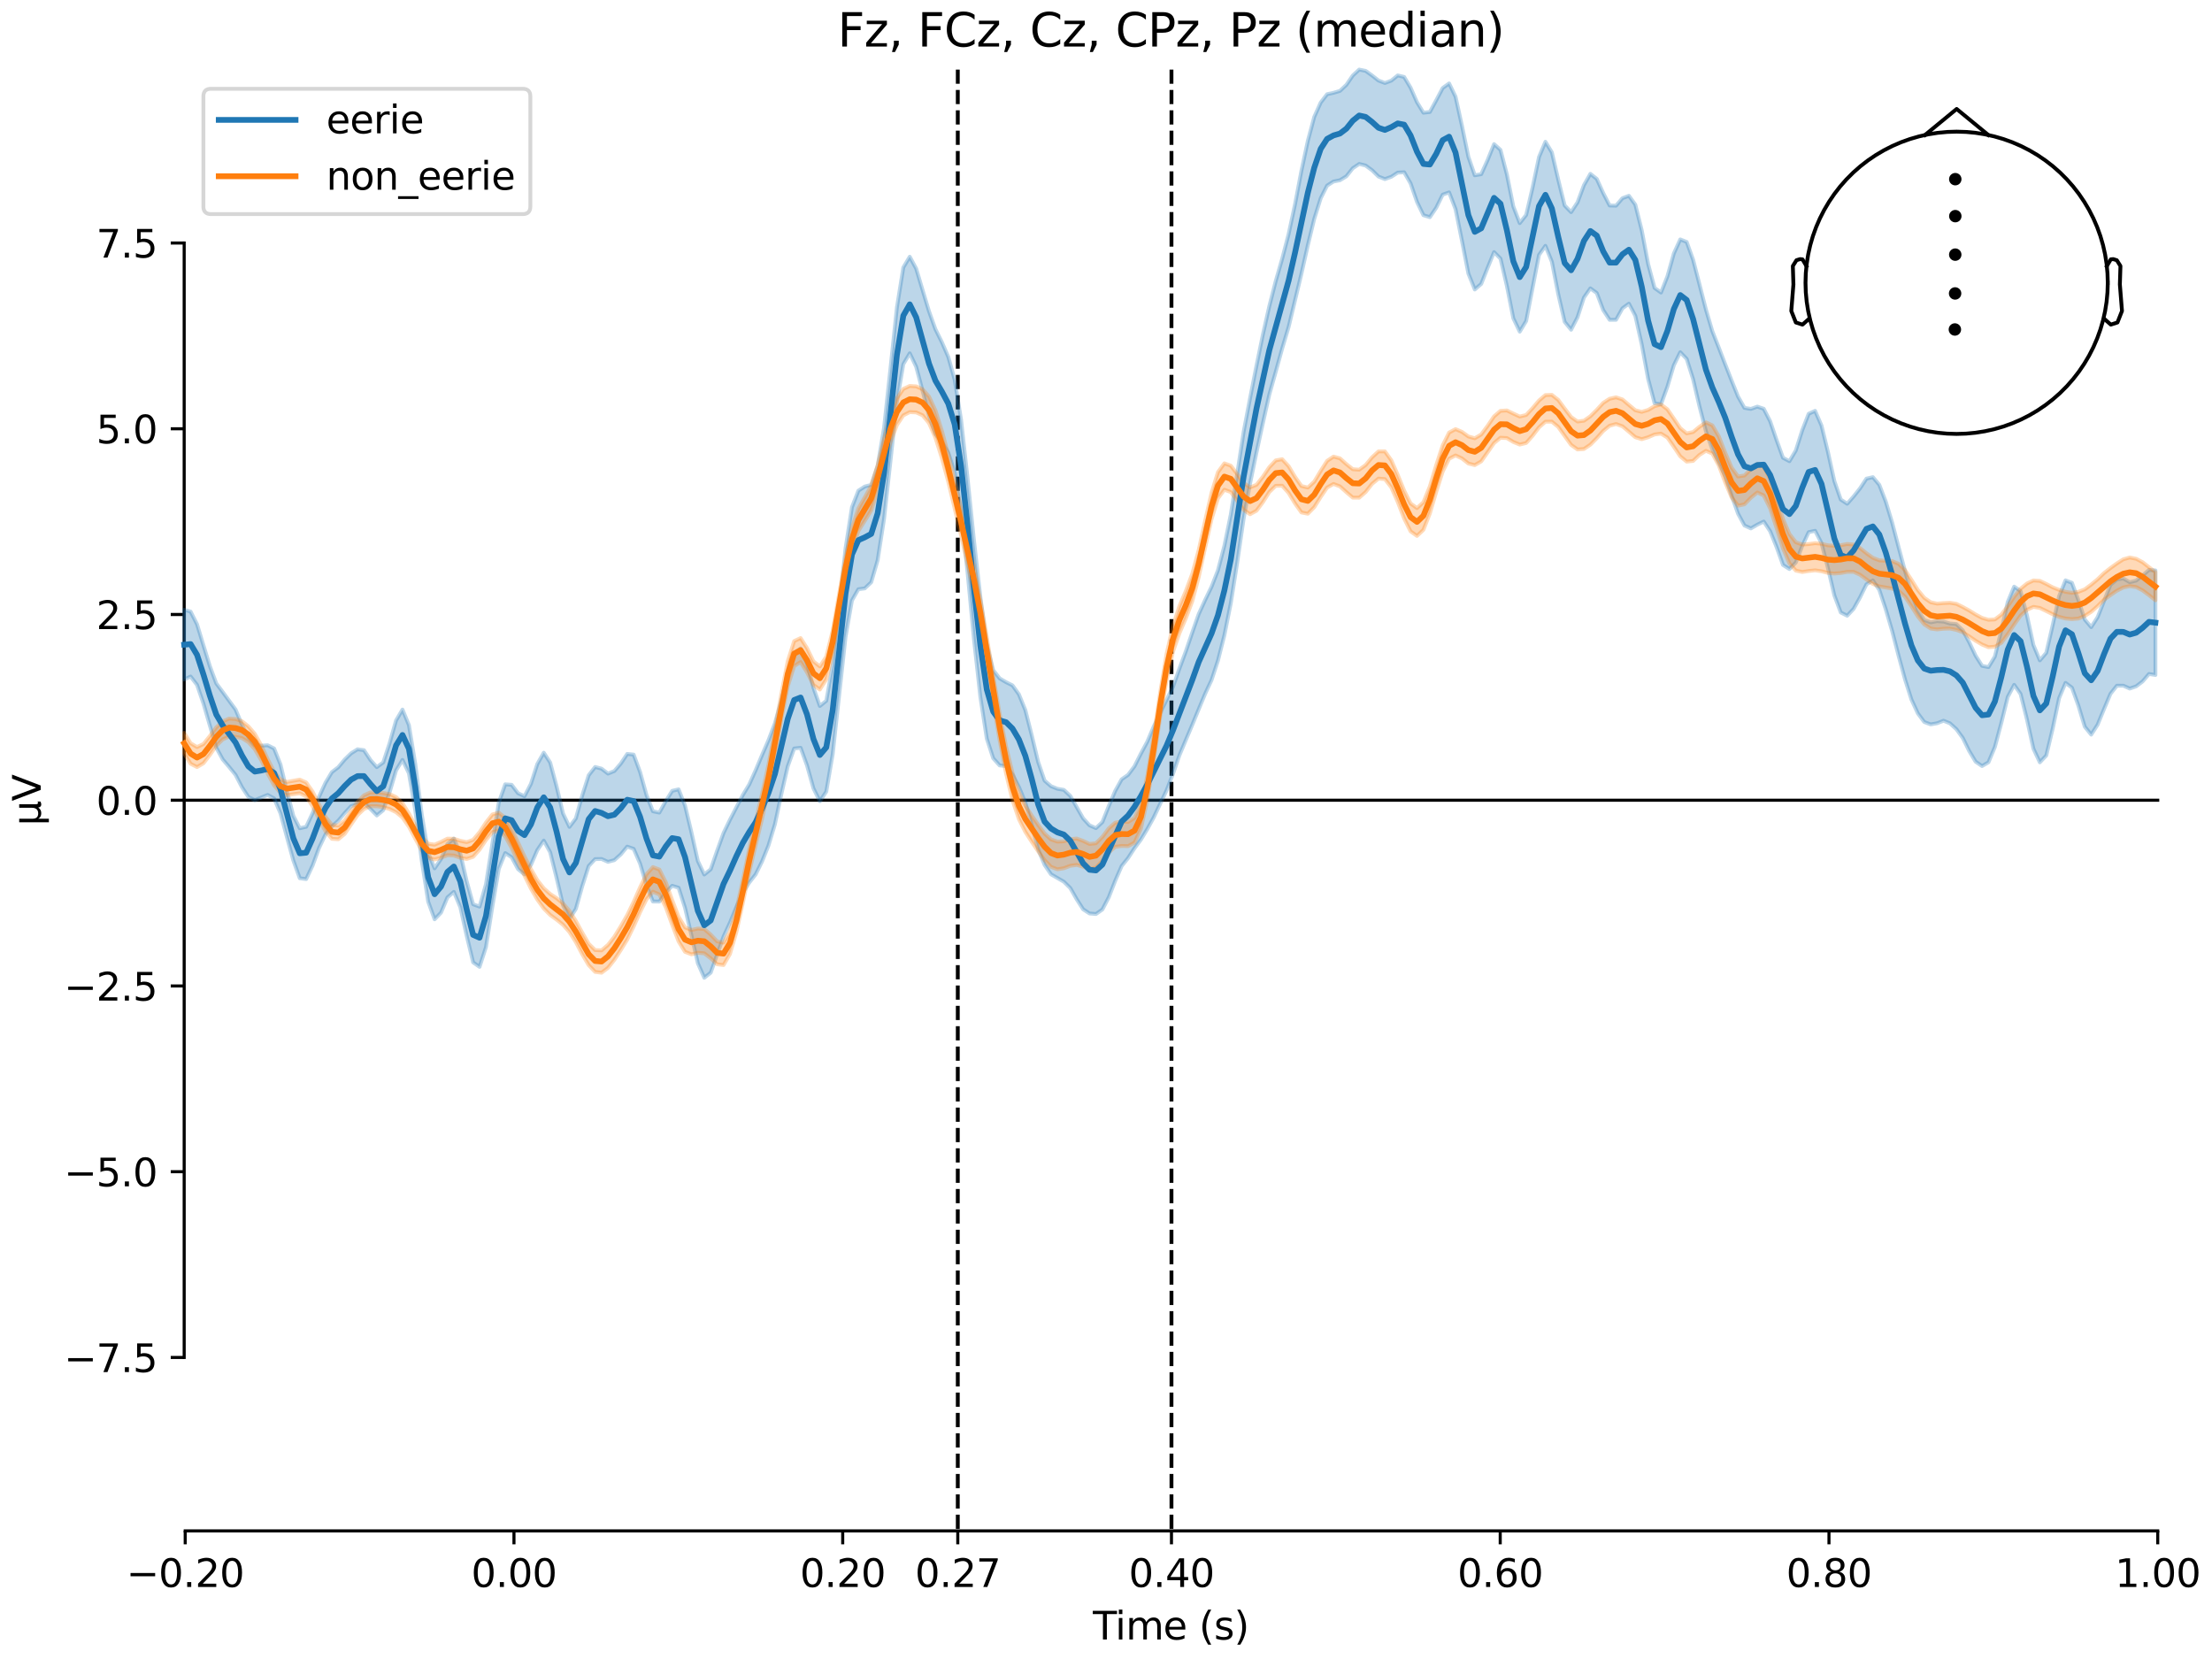 <?xml version="1.0" encoding="utf-8" standalone="no"?>
<!DOCTYPE svg PUBLIC "-//W3C//DTD SVG 1.1//EN"
  "http://www.w3.org/Graphics/SVG/1.1/DTD/svg11.dtd">
<svg xmlns:xlink="http://www.w3.org/1999/xlink" width="576pt" height="432pt" viewBox="0 0 576 432" xmlns="http://www.w3.org/2000/svg" version="1.1">
 <defs>
  <style type="text/css">*{stroke-linejoin: round; stroke-linecap: butt}</style>
 </defs>
 <g id="figure_1">
  <g id="patch_1">
   <path d="M 0 432 
L 576 432 
L 576 0 
L 0 0 
z
" style="fill: #ffffff"/>
  </g>
  <g id="axes_1">
   <g id="patch_2">
    <path d="M 47.961 398.644 
L 561.867 398.644 
L 561.867 18.118 
L 47.961 18.118 
L 47.961 398.644 
z
" style="fill: none; opacity: 0"/>
   </g>
   <g id="patch_3">
    <path d="M 47.961 353.485 
L 47.961 63.277 
" style="fill: none; stroke: #000000; stroke-width: 0.8; stroke-linejoin: miter; stroke-linecap: square"/>
   </g>
   <g id="LineCollection_1">
    <path d="M 249.404 18.118 
L 249.404 398.644 
" clip-path="url(#pe577fa94e4)" style="fill: none; stroke-dasharray: 3.7,1.6; stroke-dashoffset: 0; stroke: #000000"/>
    <path d="M 305.048 18.118 
L 305.048 398.644 
" clip-path="url(#pe577fa94e4)" style="fill: none; stroke-dasharray: 3.7,1.6; stroke-dashoffset: 0; stroke: #000000"/>
   </g>
   <g id="matplotlib.axis_1">
    <g id="xtick_1">
     <g id="line2d_1">
      <defs>
       <path id="me90cca1189" d="M 0 0 
L 0 3.5 
" style="stroke: #000000; stroke-width: 0.8"/>
      </defs>
      <g>
       <use xlink:href="#me90cca1189" x="48.229" y="398.644" style="stroke: #000000; stroke-width: 0.8"/>
      </g>
     </g>
     <g id="text_1">
      <!-- −0.20 -->
      <g transform="translate(32.906 413.242) scale(0.1 -0.1)">
       <defs>
        <path id="DejaVuSans-2212" d="M 678 2272 
L 4684 2272 
L 4684 1741 
L 678 1741 
L 678 2272 
z
" transform="scale(0.016)"/>
        <path id="DejaVuSans-30" d="M 2034 4250 
Q 1547 4250 1301 3770 
Q 1056 3291 1056 2328 
Q 1056 1369 1301 889 
Q 1547 409 2034 409 
Q 2525 409 2770 889 
Q 3016 1369 3016 2328 
Q 3016 3291 2770 3770 
Q 2525 4250 2034 4250 
z
M 2034 4750 
Q 2819 4750 3233 4129 
Q 3647 3509 3647 2328 
Q 3647 1150 3233 529 
Q 2819 -91 2034 -91 
Q 1250 -91 836 529 
Q 422 1150 422 2328 
Q 422 3509 836 4129 
Q 1250 4750 2034 4750 
z
" transform="scale(0.016)"/>
        <path id="DejaVuSans-2e" d="M 684 794 
L 1344 794 
L 1344 0 
L 684 0 
L 684 794 
z
" transform="scale(0.016)"/>
        <path id="DejaVuSans-32" d="M 1228 531 
L 3431 531 
L 3431 0 
L 469 0 
L 469 531 
Q 828 903 1448 1529 
Q 2069 2156 2228 2338 
Q 2531 2678 2651 2914 
Q 2772 3150 2772 3378 
Q 2772 3750 2511 3984 
Q 2250 4219 1831 4219 
Q 1534 4219 1204 4116 
Q 875 4013 500 3803 
L 500 4441 
Q 881 4594 1212 4672 
Q 1544 4750 1819 4750 
Q 2544 4750 2975 4387 
Q 3406 4025 3406 3419 
Q 3406 3131 3298 2873 
Q 3191 2616 2906 2266 
Q 2828 2175 2409 1742 
Q 1991 1309 1228 531 
z
" transform="scale(0.016)"/>
       </defs>
       <use xlink:href="#DejaVuSans-2212"/>
       <use xlink:href="#DejaVuSans-30" transform="translate(83.789 0)"/>
       <use xlink:href="#DejaVuSans-2e" transform="translate(147.412 0)"/>
       <use xlink:href="#DejaVuSans-32" transform="translate(179.199 0)"/>
       <use xlink:href="#DejaVuSans-30" transform="translate(242.822 0)"/>
      </g>
     </g>
    </g>
    <g id="xtick_2">
     <g id="line2d_2">
      <g>
       <use xlink:href="#me90cca1189" x="133.835" y="398.644" style="stroke: #000000; stroke-width: 0.8"/>
      </g>
     </g>
     <g id="text_2">
      <!-- 0.00 -->
      <g transform="translate(122.702 413.242) scale(0.1 -0.1)">
       <use xlink:href="#DejaVuSans-30"/>
       <use xlink:href="#DejaVuSans-2e" transform="translate(63.623 0)"/>
       <use xlink:href="#DejaVuSans-30" transform="translate(95.41 0)"/>
       <use xlink:href="#DejaVuSans-30" transform="translate(159.033 0)"/>
      </g>
     </g>
    </g>
    <g id="xtick_3">
     <g id="line2d_3">
      <g>
       <use xlink:href="#me90cca1189" x="219.441" y="398.644" style="stroke: #000000; stroke-width: 0.8"/>
      </g>
     </g>
     <g id="text_3">
      <!-- 0.20 -->
      <g transform="translate(208.309 413.242) scale(0.1 -0.1)">
       <use xlink:href="#DejaVuSans-30"/>
       <use xlink:href="#DejaVuSans-2e" transform="translate(63.623 0)"/>
       <use xlink:href="#DejaVuSans-32" transform="translate(95.41 0)"/>
       <use xlink:href="#DejaVuSans-30" transform="translate(159.033 0)"/>
      </g>
     </g>
    </g>
    <g id="xtick_4">
     <g id="line2d_4">
      <g>
       <use xlink:href="#me90cca1189" x="249.404" y="398.644" style="stroke: #000000; stroke-width: 0.8"/>
      </g>
     </g>
     <g id="text_4">
      <!-- 0.27 -->
      <g transform="translate(238.271 413.242) scale(0.1 -0.1)">
       <defs>
        <path id="DejaVuSans-37" d="M 525 4666 
L 3525 4666 
L 3525 4397 
L 1831 0 
L 1172 0 
L 2766 4134 
L 525 4134 
L 525 4666 
z
" transform="scale(0.016)"/>
       </defs>
       <use xlink:href="#DejaVuSans-30"/>
       <use xlink:href="#DejaVuSans-2e" transform="translate(63.623 0)"/>
       <use xlink:href="#DejaVuSans-32" transform="translate(95.41 0)"/>
       <use xlink:href="#DejaVuSans-37" transform="translate(159.033 0)"/>
      </g>
     </g>
    </g>
    <g id="xtick_5">
     <g id="line2d_5">
      <g>
       <use xlink:href="#me90cca1189" x="305.048" y="398.644" style="stroke: #000000; stroke-width: 0.8"/>
      </g>
     </g>
     <g id="text_5">
      <!-- 0.40 -->
      <g transform="translate(293.915 413.242) scale(0.1 -0.1)">
       <defs>
        <path id="DejaVuSans-34" d="M 2419 4116 
L 825 1625 
L 2419 1625 
L 2419 4116 
z
M 2253 4666 
L 3047 4666 
L 3047 1625 
L 3713 1625 
L 3713 1100 
L 3047 1100 
L 3047 0 
L 2419 0 
L 2419 1100 
L 313 1100 
L 313 1709 
L 2253 4666 
z
" transform="scale(0.016)"/>
       </defs>
       <use xlink:href="#DejaVuSans-30"/>
       <use xlink:href="#DejaVuSans-2e" transform="translate(63.623 0)"/>
       <use xlink:href="#DejaVuSans-34" transform="translate(95.41 0)"/>
       <use xlink:href="#DejaVuSans-30" transform="translate(159.033 0)"/>
      </g>
     </g>
    </g>
    <g id="xtick_6">
     <g id="line2d_6">
      <g>
       <use xlink:href="#me90cca1189" x="390.654" y="398.644" style="stroke: #000000; stroke-width: 0.8"/>
      </g>
     </g>
     <g id="text_6">
      <!-- 0.60 -->
      <g transform="translate(379.521 413.242) scale(0.1 -0.1)">
       <defs>
        <path id="DejaVuSans-36" d="M 2113 2584 
Q 1688 2584 1439 2293 
Q 1191 2003 1191 1497 
Q 1191 994 1439 701 
Q 1688 409 2113 409 
Q 2538 409 2786 701 
Q 3034 994 3034 1497 
Q 3034 2003 2786 2293 
Q 2538 2584 2113 2584 
z
M 3366 4563 
L 3366 3988 
Q 3128 4100 2886 4159 
Q 2644 4219 2406 4219 
Q 1781 4219 1451 3797 
Q 1122 3375 1075 2522 
Q 1259 2794 1537 2939 
Q 1816 3084 2150 3084 
Q 2853 3084 3261 2657 
Q 3669 2231 3669 1497 
Q 3669 778 3244 343 
Q 2819 -91 2113 -91 
Q 1303 -91 875 529 
Q 447 1150 447 2328 
Q 447 3434 972 4092 
Q 1497 4750 2381 4750 
Q 2619 4750 2861 4703 
Q 3103 4656 3366 4563 
z
" transform="scale(0.016)"/>
       </defs>
       <use xlink:href="#DejaVuSans-30"/>
       <use xlink:href="#DejaVuSans-2e" transform="translate(63.623 0)"/>
       <use xlink:href="#DejaVuSans-36" transform="translate(95.41 0)"/>
       <use xlink:href="#DejaVuSans-30" transform="translate(159.033 0)"/>
      </g>
     </g>
    </g>
    <g id="xtick_7">
     <g id="line2d_7">
      <g>
       <use xlink:href="#me90cca1189" x="476.261" y="398.644" style="stroke: #000000; stroke-width: 0.8"/>
      </g>
     </g>
     <g id="text_7">
      <!-- 0.80 -->
      <g transform="translate(465.128 413.242) scale(0.1 -0.1)">
       <defs>
        <path id="DejaVuSans-38" d="M 2034 2216 
Q 1584 2216 1326 1975 
Q 1069 1734 1069 1313 
Q 1069 891 1326 650 
Q 1584 409 2034 409 
Q 2484 409 2743 651 
Q 3003 894 3003 1313 
Q 3003 1734 2745 1975 
Q 2488 2216 2034 2216 
z
M 1403 2484 
Q 997 2584 770 2862 
Q 544 3141 544 3541 
Q 544 4100 942 4425 
Q 1341 4750 2034 4750 
Q 2731 4750 3128 4425 
Q 3525 4100 3525 3541 
Q 3525 3141 3298 2862 
Q 3072 2584 2669 2484 
Q 3125 2378 3379 2068 
Q 3634 1759 3634 1313 
Q 3634 634 3220 271 
Q 2806 -91 2034 -91 
Q 1263 -91 848 271 
Q 434 634 434 1313 
Q 434 1759 690 2068 
Q 947 2378 1403 2484 
z
M 1172 3481 
Q 1172 3119 1398 2916 
Q 1625 2713 2034 2713 
Q 2441 2713 2670 2916 
Q 2900 3119 2900 3481 
Q 2900 3844 2670 4047 
Q 2441 4250 2034 4250 
Q 1625 4250 1398 4047 
Q 1172 3844 1172 3481 
z
" transform="scale(0.016)"/>
       </defs>
       <use xlink:href="#DejaVuSans-30"/>
       <use xlink:href="#DejaVuSans-2e" transform="translate(63.623 0)"/>
       <use xlink:href="#DejaVuSans-38" transform="translate(95.41 0)"/>
       <use xlink:href="#DejaVuSans-30" transform="translate(159.033 0)"/>
      </g>
     </g>
    </g>
    <g id="xtick_8">
     <g id="line2d_8">
      <g>
       <use xlink:href="#me90cca1189" x="561.867" y="398.644" style="stroke: #000000; stroke-width: 0.8"/>
      </g>
     </g>
     <g id="text_8">
      <!-- 1.00 -->
      <g transform="translate(550.734 413.242) scale(0.1 -0.1)">
       <defs>
        <path id="DejaVuSans-31" d="M 794 531 
L 1825 531 
L 1825 4091 
L 703 3866 
L 703 4441 
L 1819 4666 
L 2450 4666 
L 2450 531 
L 3481 531 
L 3481 0 
L 794 0 
L 794 531 
z
" transform="scale(0.016)"/>
       </defs>
       <use xlink:href="#DejaVuSans-31"/>
       <use xlink:href="#DejaVuSans-2e" transform="translate(63.623 0)"/>
       <use xlink:href="#DejaVuSans-30" transform="translate(95.41 0)"/>
       <use xlink:href="#DejaVuSans-30" transform="translate(159.033 0)"/>
      </g>
     </g>
    </g>
    <g id="text_9">
     <!-- Time (s) -->
     <g transform="translate(284.585 426.92) scale(0.1 -0.1)">
      <defs>
       <path id="DejaVuSans-54" d="M -19 4666 
L 3928 4666 
L 3928 4134 
L 2272 4134 
L 2272 0 
L 1638 0 
L 1638 4134 
L -19 4134 
L -19 4666 
z
" transform="scale(0.016)"/>
       <path id="DejaVuSans-69" d="M 603 3500 
L 1178 3500 
L 1178 0 
L 603 0 
L 603 3500 
z
M 603 4863 
L 1178 4863 
L 1178 4134 
L 603 4134 
L 603 4863 
z
" transform="scale(0.016)"/>
       <path id="DejaVuSans-6d" d="M 3328 2828 
Q 3544 3216 3844 3400 
Q 4144 3584 4550 3584 
Q 5097 3584 5394 3201 
Q 5691 2819 5691 2113 
L 5691 0 
L 5113 0 
L 5113 2094 
Q 5113 2597 4934 2840 
Q 4756 3084 4391 3084 
Q 3944 3084 3684 2787 
Q 3425 2491 3425 1978 
L 3425 0 
L 2847 0 
L 2847 2094 
Q 2847 2600 2669 2842 
Q 2491 3084 2119 3084 
Q 1678 3084 1418 2786 
Q 1159 2488 1159 1978 
L 1159 0 
L 581 0 
L 581 3500 
L 1159 3500 
L 1159 2956 
Q 1356 3278 1631 3431 
Q 1906 3584 2284 3584 
Q 2666 3584 2933 3390 
Q 3200 3197 3328 2828 
z
" transform="scale(0.016)"/>
       <path id="DejaVuSans-65" d="M 3597 1894 
L 3597 1613 
L 953 1613 
Q 991 1019 1311 708 
Q 1631 397 2203 397 
Q 2534 397 2845 478 
Q 3156 559 3463 722 
L 3463 178 
Q 3153 47 2828 -22 
Q 2503 -91 2169 -91 
Q 1331 -91 842 396 
Q 353 884 353 1716 
Q 353 2575 817 3079 
Q 1281 3584 2069 3584 
Q 2775 3584 3186 3129 
Q 3597 2675 3597 1894 
z
M 3022 2063 
Q 3016 2534 2758 2815 
Q 2500 3097 2075 3097 
Q 1594 3097 1305 2825 
Q 1016 2553 972 2059 
L 3022 2063 
z
" transform="scale(0.016)"/>
       <path id="DejaVuSans-20" transform="scale(0.016)"/>
       <path id="DejaVuSans-28" d="M 1984 4856 
Q 1566 4138 1362 3434 
Q 1159 2731 1159 2009 
Q 1159 1288 1364 580 
Q 1569 -128 1984 -844 
L 1484 -844 
Q 1016 -109 783 600 
Q 550 1309 550 2009 
Q 550 2706 781 3412 
Q 1013 4119 1484 4856 
L 1984 4856 
z
" transform="scale(0.016)"/>
       <path id="DejaVuSans-73" d="M 2834 3397 
L 2834 2853 
Q 2591 2978 2328 3040 
Q 2066 3103 1784 3103 
Q 1356 3103 1142 2972 
Q 928 2841 928 2578 
Q 928 2378 1081 2264 
Q 1234 2150 1697 2047 
L 1894 2003 
Q 2506 1872 2764 1633 
Q 3022 1394 3022 966 
Q 3022 478 2636 193 
Q 2250 -91 1575 -91 
Q 1294 -91 989 -36 
Q 684 19 347 128 
L 347 722 
Q 666 556 975 473 
Q 1284 391 1588 391 
Q 1994 391 2212 530 
Q 2431 669 2431 922 
Q 2431 1156 2273 1281 
Q 2116 1406 1581 1522 
L 1381 1569 
Q 847 1681 609 1914 
Q 372 2147 372 2553 
Q 372 3047 722 3315 
Q 1072 3584 1716 3584 
Q 2034 3584 2315 3537 
Q 2597 3491 2834 3397 
z
" transform="scale(0.016)"/>
       <path id="DejaVuSans-29" d="M 513 4856 
L 1013 4856 
Q 1481 4119 1714 3412 
Q 1947 2706 1947 2009 
Q 1947 1309 1714 600 
Q 1481 -109 1013 -844 
L 513 -844 
Q 928 -128 1133 580 
Q 1338 1288 1338 2009 
Q 1338 2731 1133 3434 
Q 928 4138 513 4856 
z
" transform="scale(0.016)"/>
      </defs>
      <use xlink:href="#DejaVuSans-54"/>
      <use xlink:href="#DejaVuSans-69" transform="translate(57.959 0)"/>
      <use xlink:href="#DejaVuSans-6d" transform="translate(85.742 0)"/>
      <use xlink:href="#DejaVuSans-65" transform="translate(183.154 0)"/>
      <use xlink:href="#DejaVuSans-20" transform="translate(244.678 0)"/>
      <use xlink:href="#DejaVuSans-28" transform="translate(276.465 0)"/>
      <use xlink:href="#DejaVuSans-73" transform="translate(315.479 0)"/>
      <use xlink:href="#DejaVuSans-29" transform="translate(367.578 0)"/>
     </g>
    </g>
   </g>
   <g id="matplotlib.axis_2">
    <g id="ytick_1">
     <g id="line2d_9">
      <defs>
       <path id="mfc9cf4f57e" d="M 0 0 
L -3.5 0 
" style="stroke: #000000; stroke-width: 0.8"/>
      </defs>
      <g>
       <use xlink:href="#mfc9cf4f57e" x="47.961" y="353.485" style="stroke: #000000; stroke-width: 0.8"/>
      </g>
     </g>
     <g id="text_10">
      <!-- −7.5 -->
      <g transform="translate(16.678 357.284) scale(0.1 -0.1)">
       <defs>
        <path id="DejaVuSans-35" d="M 691 4666 
L 3169 4666 
L 3169 4134 
L 1269 4134 
L 1269 2991 
Q 1406 3038 1543 3061 
Q 1681 3084 1819 3084 
Q 2600 3084 3056 2656 
Q 3513 2228 3513 1497 
Q 3513 744 3044 326 
Q 2575 -91 1722 -91 
Q 1428 -91 1123 -41 
Q 819 9 494 109 
L 494 744 
Q 775 591 1075 516 
Q 1375 441 1709 441 
Q 2250 441 2565 725 
Q 2881 1009 2881 1497 
Q 2881 1984 2565 2268 
Q 2250 2553 1709 2553 
Q 1456 2553 1204 2497 
Q 953 2441 691 2322 
L 691 4666 
z
" transform="scale(0.016)"/>
       </defs>
       <use xlink:href="#DejaVuSans-2212"/>
       <use xlink:href="#DejaVuSans-37" transform="translate(83.789 0)"/>
       <use xlink:href="#DejaVuSans-2e" transform="translate(147.412 0)"/>
       <use xlink:href="#DejaVuSans-35" transform="translate(179.199 0)"/>
      </g>
     </g>
    </g>
    <g id="ytick_2">
     <g id="line2d_10">
      <g>
       <use xlink:href="#mfc9cf4f57e" x="47.961" y="305.117" style="stroke: #000000; stroke-width: 0.8"/>
      </g>
     </g>
     <g id="text_11">
      <!-- −5.0 -->
      <g transform="translate(16.678 308.916) scale(0.1 -0.1)">
       <use xlink:href="#DejaVuSans-2212"/>
       <use xlink:href="#DejaVuSans-35" transform="translate(83.789 0)"/>
       <use xlink:href="#DejaVuSans-2e" transform="translate(147.412 0)"/>
       <use xlink:href="#DejaVuSans-30" transform="translate(179.199 0)"/>
      </g>
     </g>
    </g>
    <g id="ytick_3">
     <g id="line2d_11">
      <g>
       <use xlink:href="#mfc9cf4f57e" x="47.961" y="256.749" style="stroke: #000000; stroke-width: 0.8"/>
      </g>
     </g>
     <g id="text_12">
      <!-- −2.5 -->
      <g transform="translate(16.678 260.548) scale(0.1 -0.1)">
       <use xlink:href="#DejaVuSans-2212"/>
       <use xlink:href="#DejaVuSans-32" transform="translate(83.789 0)"/>
       <use xlink:href="#DejaVuSans-2e" transform="translate(147.412 0)"/>
       <use xlink:href="#DejaVuSans-35" transform="translate(179.199 0)"/>
      </g>
     </g>
    </g>
    <g id="ytick_4">
     <g id="line2d_12">
      <g>
       <use xlink:href="#mfc9cf4f57e" x="47.961" y="208.381" style="stroke: #000000; stroke-width: 0.8"/>
      </g>
     </g>
     <g id="text_13">
      <!-- 0.0 -->
      <g transform="translate(25.058 212.18) scale(0.1 -0.1)">
       <use xlink:href="#DejaVuSans-30"/>
       <use xlink:href="#DejaVuSans-2e" transform="translate(63.623 0)"/>
       <use xlink:href="#DejaVuSans-30" transform="translate(95.41 0)"/>
      </g>
     </g>
    </g>
    <g id="ytick_5">
     <g id="line2d_13">
      <g>
       <use xlink:href="#mfc9cf4f57e" x="47.961" y="160.013" style="stroke: #000000; stroke-width: 0.8"/>
      </g>
     </g>
     <g id="text_14">
      <!-- 2.5 -->
      <g transform="translate(25.058 163.812) scale(0.1 -0.1)">
       <use xlink:href="#DejaVuSans-32"/>
       <use xlink:href="#DejaVuSans-2e" transform="translate(63.623 0)"/>
       <use xlink:href="#DejaVuSans-35" transform="translate(95.41 0)"/>
      </g>
     </g>
    </g>
    <g id="ytick_6">
     <g id="line2d_14">
      <g>
       <use xlink:href="#mfc9cf4f57e" x="47.961" y="111.645" style="stroke: #000000; stroke-width: 0.8"/>
      </g>
     </g>
     <g id="text_15">
      <!-- 5.0 -->
      <g transform="translate(25.058 115.444) scale(0.1 -0.1)">
       <use xlink:href="#DejaVuSans-35"/>
       <use xlink:href="#DejaVuSans-2e" transform="translate(63.623 0)"/>
       <use xlink:href="#DejaVuSans-30" transform="translate(95.41 0)"/>
      </g>
     </g>
    </g>
    <g id="ytick_7">
     <g id="line2d_15">
      <g>
       <use xlink:href="#mfc9cf4f57e" x="47.961" y="63.277" style="stroke: #000000; stroke-width: 0.8"/>
      </g>
     </g>
     <g id="text_16">
      <!-- 7.5 -->
      <g transform="translate(25.058 67.076) scale(0.1 -0.1)">
       <use xlink:href="#DejaVuSans-37"/>
       <use xlink:href="#DejaVuSans-2e" transform="translate(63.623 0)"/>
       <use xlink:href="#DejaVuSans-35" transform="translate(95.41 0)"/>
      </g>
     </g>
    </g>
    <g id="text_17">
     <!-- µV -->
     <g transform="translate(10.599 214.982) rotate(-90) scale(0.1 -0.1)">
      <defs>
       <path id="DejaVuSans-b5" d="M 544 -1331 
L 544 3500 
L 1119 3500 
L 1119 1325 
Q 1119 872 1334 640 
Q 1550 409 1972 409 
Q 2434 409 2667 671 
Q 2900 934 2900 1459 
L 2900 3500 
L 3475 3500 
L 3475 806 
Q 3475 619 3529 530 
Q 3584 441 3700 441 
Q 3728 441 3778 458 
Q 3828 475 3916 513 
L 3916 50 
Q 3788 -22 3673 -56 
Q 3559 -91 3450 -91 
Q 3234 -91 3106 31 
Q 2978 153 2931 403 
Q 2775 156 2548 32 
Q 2322 -91 2016 -91 
Q 1697 -91 1473 31 
Q 1250 153 1119 397 
L 1119 -1331 
L 544 -1331 
z
" transform="scale(0.016)"/>
       <path id="DejaVuSans-56" d="M 1831 0 
L 50 4666 
L 709 4666 
L 2188 738 
L 3669 4666 
L 4325 4666 
L 2547 0 
L 1831 0 
z
" transform="scale(0.016)"/>
      </defs>
      <use xlink:href="#DejaVuSans-b5"/>
      <use xlink:href="#DejaVuSans-56" transform="translate(63.623 0)"/>
     </g>
    </g>
   </g>
   <g id="patch_4">
    <path d="M 48.229 398.644 
L 561.867 398.644 
" style="fill: none; stroke: #000000; stroke-width: 0.8; stroke-linejoin: miter; stroke-linecap: square"/>
   </g>
   <g id="patch_5">
    <path d="M 47.961 208.381 
L 561.867 208.381 
" style="fill: none; stroke: #000000; stroke-width: 0.8; stroke-linejoin: miter; stroke-linecap: square"/>
   </g>
   <g id="text_18">
    <!-- Fz, FCz, Cz, CPz, Pz (median) -->
    <g transform="translate(218.127 12.118) scale(0.12 -0.12)">
     <defs>
      <path id="DejaVuSans-46" d="M 628 4666 
L 3309 4666 
L 3309 4134 
L 1259 4134 
L 1259 2759 
L 3109 2759 
L 3109 2228 
L 1259 2228 
L 1259 0 
L 628 0 
L 628 4666 
z
" transform="scale(0.016)"/>
      <path id="DejaVuSans-7a" d="M 353 3500 
L 3084 3500 
L 3084 2975 
L 922 459 
L 3084 459 
L 3084 0 
L 275 0 
L 275 525 
L 2438 3041 
L 353 3041 
L 353 3500 
z
" transform="scale(0.016)"/>
      <path id="DejaVuSans-2c" d="M 750 794 
L 1409 794 
L 1409 256 
L 897 -744 
L 494 -744 
L 750 256 
L 750 794 
z
" transform="scale(0.016)"/>
      <path id="DejaVuSans-43" d="M 4122 4306 
L 4122 3641 
Q 3803 3938 3442 4084 
Q 3081 4231 2675 4231 
Q 1875 4231 1450 3742 
Q 1025 3253 1025 2328 
Q 1025 1406 1450 917 
Q 1875 428 2675 428 
Q 3081 428 3442 575 
Q 3803 722 4122 1019 
L 4122 359 
Q 3791 134 3420 21 
Q 3050 -91 2638 -91 
Q 1578 -91 968 557 
Q 359 1206 359 2328 
Q 359 3453 968 4101 
Q 1578 4750 2638 4750 
Q 3056 4750 3426 4639 
Q 3797 4528 4122 4306 
z
" transform="scale(0.016)"/>
      <path id="DejaVuSans-50" d="M 1259 4147 
L 1259 2394 
L 2053 2394 
Q 2494 2394 2734 2622 
Q 2975 2850 2975 3272 
Q 2975 3691 2734 3919 
Q 2494 4147 2053 4147 
L 1259 4147 
z
M 628 4666 
L 2053 4666 
Q 2838 4666 3239 4311 
Q 3641 3956 3641 3272 
Q 3641 2581 3239 2228 
Q 2838 1875 2053 1875 
L 1259 1875 
L 1259 0 
L 628 0 
L 628 4666 
z
" transform="scale(0.016)"/>
      <path id="DejaVuSans-64" d="M 2906 2969 
L 2906 4863 
L 3481 4863 
L 3481 0 
L 2906 0 
L 2906 525 
Q 2725 213 2448 61 
Q 2172 -91 1784 -91 
Q 1150 -91 751 415 
Q 353 922 353 1747 
Q 353 2572 751 3078 
Q 1150 3584 1784 3584 
Q 2172 3584 2448 3432 
Q 2725 3281 2906 2969 
z
M 947 1747 
Q 947 1113 1208 752 
Q 1469 391 1925 391 
Q 2381 391 2643 752 
Q 2906 1113 2906 1747 
Q 2906 2381 2643 2742 
Q 2381 3103 1925 3103 
Q 1469 3103 1208 2742 
Q 947 2381 947 1747 
z
" transform="scale(0.016)"/>
      <path id="DejaVuSans-61" d="M 2194 1759 
Q 1497 1759 1228 1600 
Q 959 1441 959 1056 
Q 959 750 1161 570 
Q 1363 391 1709 391 
Q 2188 391 2477 730 
Q 2766 1069 2766 1631 
L 2766 1759 
L 2194 1759 
z
M 3341 1997 
L 3341 0 
L 2766 0 
L 2766 531 
Q 2569 213 2275 61 
Q 1981 -91 1556 -91 
Q 1019 -91 701 211 
Q 384 513 384 1019 
Q 384 1609 779 1909 
Q 1175 2209 1959 2209 
L 2766 2209 
L 2766 2266 
Q 2766 2663 2505 2880 
Q 2244 3097 1772 3097 
Q 1472 3097 1187 3025 
Q 903 2953 641 2809 
L 641 3341 
Q 956 3463 1253 3523 
Q 1550 3584 1831 3584 
Q 2591 3584 2966 3190 
Q 3341 2797 3341 1997 
z
" transform="scale(0.016)"/>
      <path id="DejaVuSans-6e" d="M 3513 2113 
L 3513 0 
L 2938 0 
L 2938 2094 
Q 2938 2591 2744 2837 
Q 2550 3084 2163 3084 
Q 1697 3084 1428 2787 
Q 1159 2491 1159 1978 
L 1159 0 
L 581 0 
L 581 3500 
L 1159 3500 
L 1159 2956 
Q 1366 3272 1645 3428 
Q 1925 3584 2291 3584 
Q 2894 3584 3203 3211 
Q 3513 2838 3513 2113 
z
" transform="scale(0.016)"/>
     </defs>
     <use xlink:href="#DejaVuSans-46"/>
     <use xlink:href="#DejaVuSans-7a" transform="translate(57.52 0)"/>
     <use xlink:href="#DejaVuSans-2c" transform="translate(110.01 0)"/>
     <use xlink:href="#DejaVuSans-20" transform="translate(141.797 0)"/>
     <use xlink:href="#DejaVuSans-46" transform="translate(173.584 0)"/>
     <use xlink:href="#DejaVuSans-43" transform="translate(231.104 0)"/>
     <use xlink:href="#DejaVuSans-7a" transform="translate(300.928 0)"/>
     <use xlink:href="#DejaVuSans-2c" transform="translate(353.418 0)"/>
     <use xlink:href="#DejaVuSans-20" transform="translate(385.205 0)"/>
     <use xlink:href="#DejaVuSans-43" transform="translate(416.992 0)"/>
     <use xlink:href="#DejaVuSans-7a" transform="translate(486.816 0)"/>
     <use xlink:href="#DejaVuSans-2c" transform="translate(539.307 0)"/>
     <use xlink:href="#DejaVuSans-20" transform="translate(571.094 0)"/>
     <use xlink:href="#DejaVuSans-43" transform="translate(602.881 0)"/>
     <use xlink:href="#DejaVuSans-50" transform="translate(672.705 0)"/>
     <use xlink:href="#DejaVuSans-7a" transform="translate(733.008 0)"/>
     <use xlink:href="#DejaVuSans-2c" transform="translate(785.498 0)"/>
     <use xlink:href="#DejaVuSans-20" transform="translate(817.285 0)"/>
     <use xlink:href="#DejaVuSans-50" transform="translate(849.072 0)"/>
     <use xlink:href="#DejaVuSans-7a" transform="translate(909.375 0)"/>
     <use xlink:href="#DejaVuSans-20" transform="translate(961.865 0)"/>
     <use xlink:href="#DejaVuSans-28" transform="translate(993.652 0)"/>
     <use xlink:href="#DejaVuSans-6d" transform="translate(1032.666 0)"/>
     <use xlink:href="#DejaVuSans-65" transform="translate(1130.078 0)"/>
     <use xlink:href="#DejaVuSans-64" transform="translate(1191.602 0)"/>
     <use xlink:href="#DejaVuSans-69" transform="translate(1255.078 0)"/>
     <use xlink:href="#DejaVuSans-61" transform="translate(1282.861 0)"/>
     <use xlink:href="#DejaVuSans-6e" transform="translate(1344.141 0)"/>
     <use xlink:href="#DejaVuSans-29" transform="translate(1407.52 0)"/>
    </g>
   </g>
   <g id="legend_1">
    <g id="patch_6">
     <path d="M 54.961 55.753 
L 136.103 55.753 
Q 138.103 55.753 138.103 53.753 
L 138.103 25.118 
Q 138.103 23.118 136.103 23.118 
L 54.961 23.118 
Q 52.961 23.118 52.961 25.118 
L 52.961 53.753 
Q 52.961 55.753 54.961 55.753 
z
" style="fill: #ffffff; opacity: 0.8; stroke: #cccccc; stroke-linejoin: miter"/>
    </g>
    <g id="line2d_16">
     <path d="M 56.961 31.217 
L 66.961 31.217 
L 76.961 31.217 
" style="fill: none; stroke: #1f77b4; stroke-width: 1.5; stroke-linecap: square"/>
    </g>
    <g id="text_19">
     <!-- eerie -->
     <g transform="translate(84.961 34.717) scale(0.1 -0.1)">
      <defs>
       <path id="DejaVuSans-72" d="M 2631 2963 
Q 2534 3019 2420 3045 
Q 2306 3072 2169 3072 
Q 1681 3072 1420 2755 
Q 1159 2438 1159 1844 
L 1159 0 
L 581 0 
L 581 3500 
L 1159 3500 
L 1159 2956 
Q 1341 3275 1631 3429 
Q 1922 3584 2338 3584 
Q 2397 3584 2469 3576 
Q 2541 3569 2628 3553 
L 2631 2963 
z
" transform="scale(0.016)"/>
      </defs>
      <use xlink:href="#DejaVuSans-65"/>
      <use xlink:href="#DejaVuSans-65" transform="translate(61.523 0)"/>
      <use xlink:href="#DejaVuSans-72" transform="translate(123.047 0)"/>
      <use xlink:href="#DejaVuSans-69" transform="translate(164.16 0)"/>
      <use xlink:href="#DejaVuSans-65" transform="translate(191.943 0)"/>
     </g>
    </g>
    <g id="line2d_17">
     <path d="M 56.961 45.895 
L 66.961 45.895 
L 76.961 45.895 
" style="fill: none; stroke: #ff7f0e; stroke-width: 1.5; stroke-linecap: square"/>
    </g>
    <g id="text_20">
     <!-- non_eerie -->
     <g transform="translate(84.961 49.395) scale(0.1 -0.1)">
      <defs>
       <path id="DejaVuSans-6f" d="M 1959 3097 
Q 1497 3097 1228 2736 
Q 959 2375 959 1747 
Q 959 1119 1226 758 
Q 1494 397 1959 397 
Q 2419 397 2687 759 
Q 2956 1122 2956 1747 
Q 2956 2369 2687 2733 
Q 2419 3097 1959 3097 
z
M 1959 3584 
Q 2709 3584 3137 3096 
Q 3566 2609 3566 1747 
Q 3566 888 3137 398 
Q 2709 -91 1959 -91 
Q 1206 -91 779 398 
Q 353 888 353 1747 
Q 353 2609 779 3096 
Q 1206 3584 1959 3584 
z
" transform="scale(0.016)"/>
       <path id="DejaVuSans-5f" d="M 3263 -1063 
L 3263 -1509 
L -63 -1509 
L -63 -1063 
L 3263 -1063 
z
" transform="scale(0.016)"/>
      </defs>
      <use xlink:href="#DejaVuSans-6e"/>
      <use xlink:href="#DejaVuSans-6f" transform="translate(63.379 0)"/>
      <use xlink:href="#DejaVuSans-6e" transform="translate(124.561 0)"/>
      <use xlink:href="#DejaVuSans-5f" transform="translate(187.939 0)"/>
      <use xlink:href="#DejaVuSans-65" transform="translate(237.939 0)"/>
      <use xlink:href="#DejaVuSans-65" transform="translate(299.463 0)"/>
      <use xlink:href="#DejaVuSans-72" transform="translate(360.986 0)"/>
      <use xlink:href="#DejaVuSans-69" transform="translate(402.1 0)"/>
      <use xlink:href="#DejaVuSans-65" transform="translate(429.883 0)"/>
     </g>
    </g>
   </g>
   <g id="FillBetweenPolyCollection_1">
    <defs>
     <path id="mf76818eeb2" d="M 47.961 -273.215 
L 47.961 -255.051 
L 49.633 -255.837 
L 51.305 -253.657 
L 52.977 -248.803 
L 54.649 -243.057 
L 56.321 -237.312 
L 57.993 -234.249 
L 59.665 -232.288 
L 61.337 -230.227 
L 63.009 -227.018 
L 64.681 -224.486 
L 66.353 -223.643 
L 68.025 -224.328 
L 69.697 -225.006 
L 71.369 -224.095 
L 73.041 -220.198 
L 74.713 -214.017 
L 76.385 -207.935 
L 78.057 -203.307 
L 79.729 -203.088 
L 81.401 -206.619 
L 83.073 -211.187 
L 84.745 -214.686 
L 86.417 -216.822 
L 88.089 -218.282 
L 89.761 -220.274 
L 91.433 -222.083 
L 93.105 -222.613 
L 94.777 -222.967 
L 96.449 -221.344 
L 98.121 -219.65 
L 99.793 -221.029 
L 101.465 -225.743 
L 103.137 -231.385 
L 104.809 -234.12 
L 106.481 -230.615 
L 108.153 -220.871 
L 109.825 -207.883 
L 111.497 -197.208 
L 113.169 -192.618 
L 114.841 -194.35 
L 116.513 -198.322 
L 118.185 -199.758 
L 119.857 -195.786 
L 121.529 -188.323 
L 123.201 -181.398 
L 124.873 -180.233 
L 126.545 -185.377 
L 128.217 -195.948 
L 129.889 -205.771 
L 131.561 -209.855 
L 133.233 -208.77 
L 134.905 -205.667 
L 136.577 -204.312 
L 138.249 -206.77 
L 139.921 -210.636 
L 141.593 -213.113 
L 143.265 -210.073 
L 144.937 -203.371 
L 146.609 -196.292 
L 148.281 -192.709 
L 149.953 -195.332 
L 151.625 -201.256 
L 153.297 -206.491 
L 154.969 -208.284 
L 156.641 -208.324 
L 158.313 -207.576 
L 159.985 -208.022 
L 161.657 -209.523 
L 163.329 -211.541 
L 165.001 -210.964 
L 166.673 -207.112 
L 168.345 -201.491 
L 170.017 -197.253 
L 171.689 -197.236 
L 173.361 -199.582 
L 175.033 -201.342 
L 176.705 -200.832 
L 178.377 -195.597 
L 180.049 -188.442 
L 181.721 -181.16 
L 183.393 -177.387 
L 185.065 -178.709 
L 186.737 -183.4 
L 188.409 -188.107 
L 190.081 -191.739 
L 191.753 -195.83 
L 193.425 -199.545 
L 195.097 -202.168 
L 196.769 -204.303 
L 198.441 -207.681 
L 200.113 -211.839 
L 201.785 -217.374 
L 203.457 -225.18 
L 205.129 -232.446 
L 206.801 -237.092 
L 208.473 -237.273 
L 210.145 -232.67 
L 211.817 -226.714 
L 213.489 -223.362 
L 215.161 -225.863 
L 216.833 -235.63 
L 218.505 -250.868 
L 220.177 -266.129 
L 221.849 -275.633 
L 223.521 -278.565 
L 225.193 -278.787 
L 226.865 -280.373 
L 228.537 -286.109 
L 230.209 -296.906 
L 231.881 -311.99 
L 233.553 -327.363 
L 235.225 -337.169 
L 236.897 -339.997 
L 238.569 -336.496 
L 240.241 -330.199 
L 241.913 -323.693 
L 243.585 -318.945 
L 245.257 -316.874 
L 246.929 -314.141 
L 248.601 -308.95 
L 250.273 -298.288 
L 251.945 -283.007 
L 253.617 -265.51 
L 255.289 -250.477 
L 256.961 -239.657 
L 258.633 -234.535 
L 260.305 -232.684 
L 261.977 -232.515 
L 263.649 -230.316 
L 265.321 -227.081 
L 266.993 -223.072 
L 268.665 -217.214 
L 270.337 -210.822 
L 272.009 -206.781 
L 273.681 -204.33 
L 275.353 -203.366 
L 277.025 -202.402 
L 278.697 -200.758 
L 280.369 -197.833 
L 282.041 -195.226 
L 283.713 -194.131 
L 285.385 -193.998 
L 287.057 -195.16 
L 288.729 -198.364 
L 290.401 -202.646 
L 292.073 -206.479 
L 293.745 -208.559 
L 295.417 -211.113 
L 297.089 -213.367 
L 298.761 -216.115 
L 300.433 -219.152 
L 302.105 -222.685 
L 303.777 -226.191 
L 305.449 -230.495 
L 307.121 -235.337 
L 308.793 -239.305 
L 310.465 -243.25 
L 312.137 -247.311 
L 313.809 -251.322 
L 315.481 -254.904 
L 317.153 -259.982 
L 318.825 -266.585 
L 320.497 -274.917 
L 322.169 -285.512 
L 323.841 -296.927 
L 325.513 -306.07 
L 327.185 -314.186 
L 328.857 -321.843 
L 330.529 -329.262 
L 332.201 -335.186 
L 333.873 -341.226 
L 335.545 -346.826 
L 337.217 -353.765 
L 338.889 -360.718 
L 340.561 -368.152 
L 342.233 -375.016 
L 343.905 -380.367 
L 345.577 -383.671 
L 347.249 -384.735 
L 348.921 -385.064 
L 350.593 -386.086 
L 352.265 -388.194 
L 353.937 -389.309 
L 355.609 -388.894 
L 357.281 -387.667 
L 358.953 -386.027 
L 360.625 -385.362 
L 362.297 -385.966 
L 363.969 -387.054 
L 365.641 -387.141 
L 367.313 -384.244 
L 368.985 -379.418 
L 370.657 -375.961 
L 372.329 -375.446 
L 374.001 -377.922 
L 375.673 -381.312 
L 377.345 -381.905 
L 379.017 -377.551 
L 380.689 -369.294 
L 382.361 -360.767 
L 384.033 -356.617 
L 385.705 -358.063 
L 387.377 -362.265 
L 389.049 -366.351 
L 390.721 -364.667 
L 392.393 -357.513 
L 394.065 -349.119 
L 395.737 -345.638 
L 397.409 -348.401 
L 399.081 -357.025 
L 400.753 -365.619 
L 402.425 -367.981 
L 404.097 -363.864 
L 405.769 -355.39 
L 407.441 -348.174 
L 409.113 -346.137 
L 410.785 -349.383 
L 412.457 -354.522 
L 414.129 -356.915 
L 415.801 -355.687 
L 417.473 -351.257 
L 419.145 -348.717 
L 420.817 -348.729 
L 422.489 -351.719 
L 424.161 -352.929 
L 425.833 -349.759 
L 427.505 -342.309 
L 429.177 -333.296 
L 430.849 -326.999 
L 432.521 -326.716 
L 434.193 -331.321 
L 435.865 -336.886 
L 437.537 -340.279 
L 439.209 -338.543 
L 440.881 -333.247 
L 442.553 -326.122 
L 444.225 -319.682 
L 445.897 -314.94 
L 447.569 -311.55 
L 449.241 -307.92 
L 450.913 -302.917 
L 452.585 -298.227 
L 454.257 -295.154 
L 455.929 -294.404 
L 457.601 -295.372 
L 459.273 -296.19 
L 460.945 -293.664 
L 462.617 -289.542 
L 464.289 -284.882 
L 465.961 -283.829 
L 467.633 -285.523 
L 469.305 -289.854 
L 470.977 -293.424 
L 472.649 -293.781 
L 474.321 -290.557 
L 475.993 -284.056 
L 477.665 -276.952 
L 479.337 -272.507 
L 481.009 -271.666 
L 482.681 -273.46 
L 484.353 -276.447 
L 486.025 -279.859 
L 487.697 -280.863 
L 489.369 -278.387 
L 491.041 -273.364 
L 492.713 -267.689 
L 494.385 -261.239 
L 496.057 -255.112 
L 497.729 -249.853 
L 499.401 -246.241 
L 501.073 -243.989 
L 502.745 -243.369 
L 504.417 -243.668 
L 506.089 -244.326 
L 507.761 -243.651 
L 509.433 -242.134 
L 511.105 -239.844 
L 512.777 -236.44 
L 514.449 -233.654 
L 516.121 -232.523 
L 517.793 -233.504 
L 519.465 -237.492 
L 521.137 -243.739 
L 522.809 -250.513 
L 524.481 -253.667 
L 526.153 -251.302 
L 527.825 -244.62 
L 529.497 -237.04 
L 531.169 -233.493 
L 532.841 -235.261 
L 534.513 -242.234 
L 536.185 -250.198 
L 537.857 -254.181 
L 539.529 -252.927 
L 541.201 -248.276 
L 542.873 -242.766 
L 544.545 -240.709 
L 546.217 -243.301 
L 547.889 -247.374 
L 549.561 -251.327 
L 551.233 -253.441 
L 552.905 -253.453 
L 554.577 -252.704 
L 556.249 -253.277 
L 557.921 -254.543 
L 559.593 -256.5 
L 561.265 -256.238 
L 561.265 -283.461 
L 561.265 -283.461 
L 559.593 -283.59 
L 557.921 -282.166 
L 556.249 -280.812 
L 554.577 -280.395 
L 552.905 -281.373 
L 551.233 -281.124 
L 549.561 -279.722 
L 547.889 -275.505 
L 546.217 -271.297 
L 544.545 -268.695 
L 542.873 -270.683 
L 541.201 -275.772 
L 539.529 -280.236 
L 537.857 -280.878 
L 536.185 -276.77 
L 534.513 -269.188 
L 532.841 -262.001 
L 531.169 -260.042 
L 529.497 -264.046 
L 527.825 -271.72 
L 526.153 -278.099 
L 524.481 -279.24 
L 522.809 -275.241 
L 521.137 -267.836 
L 519.465 -261.05 
L 517.793 -258.292 
L 516.121 -258.62 
L 514.449 -261.26 
L 512.777 -264.756 
L 511.105 -267.866 
L 509.433 -269.487 
L 507.761 -269.641 
L 506.089 -270.147 
L 504.417 -270.256 
L 502.745 -269.945 
L 501.073 -270.539 
L 499.401 -273.113 
L 497.729 -277.604 
L 496.057 -283.327 
L 494.385 -289.538 
L 492.713 -295.918 
L 491.041 -301.415 
L 489.369 -305.746 
L 487.697 -307.752 
L 486.025 -307.367 
L 484.353 -304.84 
L 482.681 -302.732 
L 481.009 -300.826 
L 479.337 -301.913 
L 477.665 -306.726 
L 475.993 -314.307 
L 474.321 -321.186 
L 472.649 -325.015 
L 470.977 -324.26 
L 469.305 -319.98 
L 467.633 -314.716 
L 465.961 -311.902 
L 464.289 -312.795 
L 462.617 -317.416 
L 460.945 -322.302 
L 459.273 -325.557 
L 457.601 -326.113 
L 455.929 -325.518 
L 454.257 -325.789 
L 452.585 -328.734 
L 450.913 -332.892 
L 449.241 -337.15 
L 447.569 -341.485 
L 445.897 -345.735 
L 444.225 -351.379 
L 442.553 -357.889 
L 440.881 -364.37 
L 439.209 -368.997 
L 437.537 -369.656 
L 435.865 -365.996 
L 434.193 -360.047 
L 432.521 -355.82 
L 430.849 -357.022 
L 429.177 -363.227 
L 427.505 -372.04 
L 425.833 -378.713 
L 424.161 -381.014 
L 422.489 -380.396 
L 420.817 -378.448 
L 419.145 -378.49 
L 417.473 -381.73 
L 415.801 -385.41 
L 414.129 -386.734 
L 412.457 -383.798 
L 410.785 -379.303 
L 409.113 -376.765 
L 407.441 -378.487 
L 405.769 -385.195 
L 404.097 -392.339 
L 402.425 -395.086 
L 400.753 -391.119 
L 399.081 -383.161 
L 397.409 -376.022 
L 395.737 -373.902 
L 394.065 -378.26 
L 392.393 -386.56 
L 390.721 -392.972 
L 389.049 -394.472 
L 387.377 -390.351 
L 385.705 -386.643 
L 384.033 -386.357 
L 382.361 -391.17 
L 380.689 -399.263 
L 379.017 -406.838 
L 377.345 -410.278 
L 375.673 -409.076 
L 374.001 -405.905 
L 372.329 -402.84 
L 370.657 -402.651 
L 368.985 -405.385 
L 367.313 -409.166 
L 365.641 -411.964 
L 363.969 -412.361 
L 362.297 -411.008 
L 360.625 -410.391 
L 358.953 -411.027 
L 357.281 -412.352 
L 355.609 -413.545 
L 353.937 -413.882 
L 352.265 -412.343 
L 350.593 -409.902 
L 348.921 -408.332 
L 347.249 -407.833 
L 345.577 -407.468 
L 343.905 -405.29 
L 342.233 -401.577 
L 340.561 -395.333 
L 338.889 -387.543 
L 337.217 -378.777 
L 335.545 -371.018 
L 333.873 -364.612 
L 332.201 -358.805 
L 330.529 -352.295 
L 328.857 -344.892 
L 327.185 -336.759 
L 325.513 -328.297 
L 323.841 -319.55 
L 322.169 -308.637 
L 320.497 -298.047 
L 318.825 -289.87 
L 317.153 -283.502 
L 315.481 -279.204 
L 313.809 -275.754 
L 312.137 -272.088 
L 310.465 -267.302 
L 308.793 -262.419 
L 307.121 -257.922 
L 305.449 -253.16 
L 303.777 -249.777 
L 302.105 -246.361 
L 300.433 -242.825 
L 298.761 -238.887 
L 297.089 -235.779 
L 295.417 -232.456 
L 293.745 -230.226 
L 292.073 -229.065 
L 290.401 -226.06 
L 288.729 -222.116 
L 287.057 -217.931 
L 285.385 -216.358 
L 283.713 -217.085 
L 282.041 -218.908 
L 280.369 -221.841 
L 278.697 -224.757 
L 277.025 -226.321 
L 275.353 -226.607 
L 273.681 -227.278 
L 272.009 -228.729 
L 270.337 -233.581 
L 268.665 -240.536 
L 266.993 -247.106 
L 265.321 -251.202 
L 263.649 -253.529 
L 261.977 -254.369 
L 260.305 -255.351 
L 258.633 -257.482 
L 256.961 -264.194 
L 255.289 -276.53 
L 253.617 -291.317 
L 251.945 -307.509 
L 250.273 -322.629 
L 248.601 -333.093 
L 246.929 -339.066 
L 245.257 -342.91 
L 243.585 -346.269 
L 241.913 -350.936 
L 240.241 -356.462 
L 238.569 -362.054 
L 236.897 -365.146 
L 235.225 -362.357 
L 233.553 -351.912 
L 231.881 -336.13 
L 230.209 -320.673 
L 228.537 -310.692 
L 226.865 -305.732 
L 225.193 -305.31 
L 223.521 -304.229 
L 221.849 -299.94 
L 220.177 -289.216 
L 218.505 -273.528 
L 216.833 -258.717 
L 215.161 -249.511 
L 213.489 -248.163 
L 211.817 -252.917 
L 210.145 -259.204 
L 208.473 -263.152 
L 206.801 -261.839 
L 205.129 -256.504 
L 203.457 -249.621 
L 201.785 -243.66 
L 200.113 -239.258 
L 198.441 -235.4 
L 196.769 -231.434 
L 195.097 -227.727 
L 193.425 -224.962 
L 191.753 -221.762 
L 190.081 -218.544 
L 188.409 -215.083 
L 186.737 -210.476 
L 185.065 -205.634 
L 183.393 -204.278 
L 181.721 -207.792 
L 180.049 -215.267 
L 178.377 -222.237 
L 176.705 -226.461 
L 175.033 -226.06 
L 173.361 -223.373 
L 171.689 -220.399 
L 170.017 -220.751 
L 168.345 -224.987 
L 166.673 -230.985 
L 165.001 -235.501 
L 163.329 -235.679 
L 161.657 -233.175 
L 159.985 -231.229 
L 158.313 -230.554 
L 156.641 -231.843 
L 154.969 -232.276 
L 153.297 -230.142 
L 151.625 -224.901 
L 149.953 -218.895 
L 148.281 -216.681 
L 146.609 -220.188 
L 144.937 -227.218 
L 143.265 -233.446 
L 141.593 -235.996 
L 139.921 -233.058 
L 138.249 -227.892 
L 136.577 -224.663 
L 134.905 -225.44 
L 133.233 -227.633 
L 131.561 -227.764 
L 129.889 -223.049 
L 128.217 -212.372 
L 126.545 -201.767 
L 124.873 -195.917 
L 123.201 -196.528 
L 121.529 -202.505 
L 119.857 -209.748 
L 118.185 -213.637 
L 116.513 -212.234 
L 114.841 -208.333 
L 113.169 -205.886 
L 111.497 -209.908 
L 109.825 -219.939 
L 108.153 -232.99 
L 106.481 -243.186 
L 104.809 -247.228 
L 103.137 -244.404 
L 101.465 -238.521 
L 99.793 -233.467 
L 98.121 -232.239 
L 96.449 -234.122 
L 94.777 -236.657 
L 93.105 -236.888 
L 91.433 -235.847 
L 89.761 -234.221 
L 88.089 -232.218 
L 86.417 -230.935 
L 84.745 -228.164 
L 83.073 -224.52 
L 81.401 -220.27 
L 79.729 -216.711 
L 78.057 -216.322 
L 76.385 -219.586 
L 74.713 -225.968 
L 73.041 -232.929 
L 71.369 -237.103 
L 69.697 -237.93 
L 68.025 -237.829 
L 66.353 -237.991 
L 64.681 -240.05 
L 63.009 -243.301 
L 61.337 -247.25 
L 59.665 -249.519 
L 57.993 -251.807 
L 56.321 -254.036 
L 54.649 -258.527 
L 52.977 -263.964 
L 51.305 -269.449 
L 49.633 -272.74 
L 47.961 -273.215 
z
" style="stroke: #1f77b4; stroke-opacity: 0.3"/>
    </defs>
    <g>
     <use xlink:href="#mf76818eeb2" x="0" y="432" style="fill: #1f77b4; fill-opacity: 0.3; stroke: #1f77b4; stroke-opacity: 0.3"/>
    </g>
   </g>
   <g id="FillBetweenPolyCollection_2">
    <defs>
     <path id="m926c029f0b" d="M 47.961 -241.171 
L 47.961 -235.804 
L 49.633 -233.115 
L 51.305 -232.264 
L 52.977 -233.242 
L 54.649 -235.416 
L 56.321 -237.827 
L 57.993 -239.458 
L 59.665 -240.215 
L 61.337 -240.14 
L 63.009 -239.804 
L 64.681 -238.743 
L 66.353 -236.916 
L 68.025 -234.04 
L 69.697 -230.566 
L 71.369 -227.495 
L 73.041 -225.553 
L 74.713 -224.928 
L 76.385 -225.198 
L 78.057 -225.441 
L 79.729 -224.606 
L 81.401 -222.064 
L 83.073 -218.698 
L 84.745 -215.54 
L 86.417 -213.58 
L 88.089 -213.462 
L 89.761 -214.845 
L 91.433 -217.329 
L 93.105 -219.745 
L 94.777 -221.337 
L 96.449 -222.058 
L 98.121 -222.061 
L 99.793 -221.808 
L 101.465 -221.327 
L 103.137 -220.507 
L 104.809 -219.104 
L 106.481 -216.725 
L 108.153 -213.577 
L 109.825 -210.574 
L 111.497 -208.629 
L 113.169 -208.185 
L 114.841 -208.65 
L 116.513 -209.308 
L 118.185 -209.221 
L 119.857 -208.647 
L 121.529 -208.326 
L 123.201 -208.879 
L 124.873 -210.748 
L 126.545 -213.273 
L 128.217 -215.328 
L 129.889 -215.734 
L 131.561 -214.193 
L 133.233 -211.212 
L 134.905 -207.637 
L 136.577 -204.001 
L 138.249 -200.622 
L 139.921 -197.757 
L 141.593 -195.438 
L 143.265 -193.748 
L 144.937 -192.535 
L 146.609 -191.196 
L 148.281 -189.298 
L 149.953 -186.677 
L 151.625 -183.499 
L 153.297 -180.672 
L 154.969 -178.92 
L 156.641 -178.704 
L 158.313 -179.961 
L 159.985 -182.065 
L 161.657 -184.63 
L 163.329 -187.339 
L 165.001 -190.741 
L 166.673 -194.46 
L 168.345 -197.822 
L 170.017 -199.803 
L 171.689 -199.091 
L 173.361 -195.789 
L 175.033 -191.194 
L 176.705 -186.849 
L 178.377 -184.148 
L 180.049 -183.496 
L 181.721 -183.903 
L 183.393 -183.755 
L 185.065 -182.47 
L 186.737 -180.912 
L 188.409 -180.704 
L 190.081 -183.579 
L 191.753 -189.295 
L 193.425 -196.818 
L 195.097 -204.863 
L 196.769 -211.946 
L 198.441 -218.783 
L 200.113 -226.433 
L 201.785 -235.351 
L 203.457 -244.796 
L 205.129 -253.249 
L 206.801 -258.566 
L 208.473 -259.607 
L 210.145 -256.931 
L 211.817 -253.656 
L 213.489 -252.45 
L 215.161 -255.097 
L 216.833 -261.936 
L 218.505 -271.542 
L 220.177 -281.154 
L 221.849 -288.889 
L 223.521 -293.746 
L 225.193 -296.395 
L 226.865 -299.098 
L 228.537 -304.333 
L 230.209 -310.809 
L 231.881 -316.906 
L 233.553 -321.332 
L 235.225 -323.837 
L 236.897 -324.688 
L 238.569 -324.611 
L 240.241 -323.857 
L 241.913 -321.819 
L 243.585 -318.02 
L 245.257 -312.727 
L 246.929 -306.548 
L 248.601 -299.569 
L 250.273 -292.541 
L 251.945 -285.163 
L 253.617 -277.511 
L 255.289 -269.008 
L 256.961 -259.394 
L 258.633 -249.112 
L 260.305 -239.211 
L 261.977 -230.565 
L 263.649 -223.638 
L 265.321 -218.692 
L 266.993 -215.377 
L 268.665 -212.798 
L 270.337 -210.313 
L 272.009 -208.011 
L 273.681 -206.272 
L 275.353 -205.641 
L 277.025 -205.908 
L 278.697 -206.543 
L 280.369 -206.779 
L 282.041 -206.308 
L 283.713 -205.674 
L 285.385 -206.098 
L 287.057 -207.837 
L 288.729 -210.019 
L 290.401 -211.489 
L 292.073 -211.712 
L 293.745 -211.67 
L 295.417 -212.582 
L 297.089 -216.226 
L 298.761 -223.698 
L 300.433 -234.219 
L 302.105 -245.257 
L 303.777 -254.971 
L 305.449 -262.309 
L 307.121 -267.113 
L 308.793 -270.992 
L 310.465 -275.433 
L 312.137 -281.703 
L 313.809 -289.374 
L 315.481 -296.765 
L 317.153 -302.235 
L 318.825 -304.479 
L 320.497 -303.864 
L 322.169 -301.597 
L 323.841 -299.255 
L 325.513 -298.1 
L 327.185 -299.009 
L 328.857 -301.242 
L 330.529 -303.877 
L 332.201 -305.493 
L 333.873 -305.52 
L 335.545 -303.64 
L 337.217 -300.897 
L 338.889 -298.559 
L 340.561 -298.228 
L 342.233 -299.928 
L 343.905 -302.594 
L 345.577 -305.048 
L 347.249 -305.98 
L 348.921 -305.342 
L 350.593 -303.833 
L 352.265 -302.417 
L 353.937 -302.407 
L 355.609 -303.88 
L 357.281 -305.999 
L 358.953 -307.377 
L 360.625 -307.241 
L 362.297 -305.083 
L 363.969 -301.294 
L 365.641 -296.979 
L 367.313 -293.638 
L 368.985 -292.453 
L 370.657 -294.04 
L 372.329 -298.291 
L 374.001 -303.959 
L 375.673 -309.194 
L 377.345 -312.542 
L 379.017 -313.408 
L 380.689 -312.627 
L 382.361 -311.304 
L 384.033 -310.887 
L 385.705 -311.857 
L 387.377 -314.233 
L 389.049 -316.626 
L 390.721 -318.015 
L 392.393 -317.924 
L 394.065 -316.921 
L 395.737 -316.232 
L 397.409 -316.644 
L 399.081 -318.518 
L 400.753 -320.71 
L 402.425 -322.196 
L 404.097 -322.206 
L 405.769 -320.824 
L 407.441 -318.474 
L 409.113 -316.149 
L 410.785 -314.962 
L 412.457 -315.081 
L 414.129 -316.207 
L 415.801 -317.902 
L 417.473 -319.786 
L 419.145 -321.14 
L 420.817 -321.591 
L 422.489 -320.992 
L 424.161 -319.587 
L 425.833 -318.152 
L 427.505 -317.636 
L 429.177 -318.142 
L 430.849 -318.866 
L 432.521 -319.089 
L 434.193 -318.052 
L 435.865 -315.654 
L 437.537 -313.173 
L 439.209 -311.796 
L 440.881 -311.977 
L 442.553 -313.551 
L 444.225 -314.611 
L 445.897 -313.88 
L 447.569 -310.793 
L 449.241 -306.386 
L 450.913 -302.475 
L 452.585 -300.324 
L 454.257 -300.678 
L 455.929 -302.387 
L 457.601 -303.762 
L 459.273 -302.979 
L 460.945 -299.611 
L 462.617 -294.489 
L 464.289 -289.202 
L 465.961 -285.319 
L 467.633 -283.422 
L 469.305 -283.055 
L 470.977 -283.31 
L 472.649 -283.485 
L 474.321 -283.251 
L 475.993 -282.818 
L 477.665 -282.655 
L 479.337 -282.79 
L 481.009 -283.094 
L 482.681 -283.096 
L 484.353 -282.337 
L 486.025 -281.1 
L 487.697 -279.94 
L 489.369 -279.311 
L 491.041 -279.016 
L 492.713 -278.738 
L 494.385 -278.138 
L 496.057 -276.623 
L 497.729 -274.147 
L 499.401 -271.481 
L 501.073 -269.418 
L 502.745 -268.328 
L 504.417 -268.096 
L 506.089 -268.286 
L 507.761 -268.328 
L 509.433 -267.979 
L 511.105 -267.381 
L 512.777 -266.284 
L 514.449 -265.147 
L 516.121 -264.164 
L 517.793 -263.467 
L 519.465 -263.598 
L 521.137 -264.609 
L 522.809 -266.841 
L 524.481 -269.347 
L 526.153 -271.692 
L 527.825 -273.207 
L 529.497 -273.974 
L 531.169 -273.691 
L 532.841 -272.883 
L 534.513 -272.053 
L 536.185 -271.367 
L 537.857 -270.945 
L 539.529 -270.787 
L 541.201 -270.931 
L 542.873 -271.612 
L 544.545 -272.684 
L 546.217 -274.176 
L 547.889 -275.824 
L 549.561 -277.036 
L 551.233 -278.179 
L 552.905 -279.032 
L 554.577 -279.382 
L 556.249 -279.137 
L 557.921 -278.267 
L 559.593 -277.019 
L 561.265 -275.685 
L 561.265 -283.026 
L 561.265 -283.026 
L 559.593 -284.301 
L 557.921 -285.61 
L 556.249 -286.496 
L 554.577 -286.831 
L 552.905 -286.357 
L 551.233 -285.29 
L 549.561 -284.08 
L 547.889 -282.773 
L 546.217 -281.165 
L 544.545 -279.776 
L 542.873 -278.543 
L 541.201 -277.882 
L 539.529 -277.643 
L 537.857 -277.89 
L 536.185 -278.394 
L 534.513 -279.059 
L 532.841 -279.946 
L 531.169 -280.744 
L 529.497 -280.853 
L 527.825 -280.061 
L 526.153 -278.69 
L 524.481 -276.596 
L 522.809 -274.136 
L 521.137 -271.963 
L 519.465 -270.706 
L 517.793 -270.616 
L 516.121 -271.095 
L 514.449 -271.993 
L 512.777 -273.029 
L 511.105 -273.942 
L 509.433 -274.765 
L 507.761 -275.039 
L 506.089 -274.96 
L 504.417 -274.819 
L 502.745 -275.171 
L 501.073 -276.333 
L 499.401 -278.365 
L 497.729 -281.022 
L 496.057 -283.561 
L 494.385 -285.186 
L 492.713 -285.903 
L 491.041 -285.976 
L 489.369 -286.091 
L 487.697 -286.746 
L 486.025 -287.925 
L 484.353 -289.283 
L 482.681 -290.208 
L 481.009 -290.348 
L 479.337 -290.027 
L 477.665 -289.88 
L 475.993 -289.997 
L 474.321 -290.407 
L 472.649 -290.56 
L 470.977 -290.324 
L 469.305 -290.205 
L 467.633 -290.791 
L 465.961 -292.943 
L 464.289 -296.849 
L 462.617 -302.156 
L 460.945 -307.297 
L 459.273 -310.417 
L 457.601 -311.181 
L 455.929 -309.835 
L 454.257 -308.181 
L 452.585 -307.928 
L 450.913 -310.226 
L 449.241 -314.11 
L 447.569 -318.358 
L 445.897 -321.234 
L 444.225 -322.017 
L 442.553 -320.886 
L 440.881 -319.498 
L 439.209 -319.15 
L 437.537 -320.512 
L 435.865 -322.996 
L 434.193 -325.415 
L 432.521 -326.68 
L 430.849 -326.232 
L 429.177 -325.255 
L 427.505 -324.752 
L 425.833 -325.17 
L 424.161 -326.56 
L 422.489 -327.98 
L 420.817 -328.537 
L 419.145 -328.169 
L 417.473 -327.091 
L 415.801 -325.277 
L 414.129 -323.608 
L 412.457 -322.449 
L 410.785 -322.237 
L 409.113 -323.409 
L 407.441 -325.599 
L 405.769 -327.863 
L 404.097 -329.182 
L 402.425 -329.125 
L 400.753 -327.698 
L 399.081 -325.728 
L 397.409 -323.94 
L 395.737 -323.536 
L 394.065 -324.311 
L 392.393 -325.119 
L 390.721 -325.013 
L 389.049 -323.576 
L 387.377 -321.114 
L 385.705 -318.869 
L 384.033 -317.874 
L 382.361 -318.345 
L 380.689 -319.544 
L 379.017 -320.258 
L 377.345 -319.362 
L 375.673 -316.011 
L 374.001 -310.912 
L 372.329 -305.336 
L 370.657 -301.227 
L 368.985 -299.696 
L 367.313 -300.901 
L 365.641 -304.242 
L 363.969 -308.337 
L 362.297 -312.134 
L 360.625 -314.456 
L 358.953 -314.452 
L 357.281 -312.917 
L 355.609 -310.906 
L 353.937 -309.695 
L 352.265 -309.818 
L 350.593 -311.144 
L 348.921 -312.649 
L 347.249 -313.1 
L 345.577 -311.989 
L 343.905 -309.385 
L 342.233 -306.588 
L 340.561 -305.041 
L 338.889 -305.444 
L 337.217 -307.827 
L 335.545 -310.618 
L 333.873 -312.421 
L 332.201 -312.112 
L 330.529 -310.354 
L 328.857 -307.867 
L 327.185 -305.749 
L 325.513 -305.078 
L 323.841 -306.251 
L 322.169 -308.532 
L 320.497 -310.741 
L 318.825 -311.339 
L 317.153 -309.058 
L 315.481 -303.666 
L 313.809 -296.387 
L 312.137 -288.772 
L 310.465 -282.597 
L 308.793 -278.114 
L 307.121 -274.19 
L 305.449 -269.067 
L 303.777 -261.741 
L 302.105 -251.667 
L 300.433 -240.407 
L 298.761 -230.015 
L 297.089 -222.578 
L 295.417 -219.014 
L 293.745 -217.964 
L 292.073 -218.072 
L 290.401 -217.785 
L 288.729 -216.3 
L 287.057 -214.067 
L 285.385 -212.42 
L 283.713 -212.234 
L 282.041 -213.034 
L 280.369 -213.652 
L 278.697 -213.474 
L 277.025 -212.923 
L 275.353 -212.841 
L 273.681 -213.416 
L 272.009 -214.937 
L 270.337 -217.194 
L 268.665 -219.615 
L 266.993 -222.17 
L 265.321 -225.705 
L 263.649 -230.786 
L 261.977 -237.61 
L 260.305 -246.164 
L 258.633 -255.963 
L 256.961 -266.143 
L 255.289 -275.797 
L 253.617 -284.428 
L 251.945 -292.123 
L 250.273 -299.624 
L 248.601 -306.678 
L 246.929 -313.593 
L 245.257 -319.833 
L 243.585 -325.107 
L 241.913 -328.726 
L 240.241 -330.64 
L 238.569 -331.39 
L 236.897 -331.5 
L 235.225 -330.722 
L 233.553 -328.267 
L 231.881 -323.86 
L 230.209 -317.627 
L 228.537 -310.859 
L 226.865 -305.491 
L 225.193 -302.499 
L 223.521 -299.592 
L 221.849 -294.532 
L 220.177 -286.903 
L 218.505 -277.329 
L 216.833 -267.809 
L 215.161 -261.002 
L 213.489 -258.466 
L 211.817 -259.774 
L 210.145 -263.218 
L 208.473 -265.848 
L 206.801 -265.057 
L 205.129 -259.827 
L 203.457 -251.318 
L 201.785 -241.938 
L 200.113 -232.895 
L 198.441 -225.298 
L 196.769 -218.189 
L 195.097 -210.94 
L 193.425 -202.817 
L 191.753 -195.188 
L 190.081 -189.363 
L 188.409 -186.532 
L 186.737 -186.872 
L 185.065 -188.634 
L 183.393 -190.085 
L 181.721 -190.21 
L 180.049 -189.835 
L 178.377 -190.506 
L 176.705 -193.268 
L 175.033 -197.63 
L 173.361 -202.288 
L 171.689 -205.579 
L 170.017 -206.206 
L 168.345 -204.336 
L 166.673 -200.926 
L 165.001 -197.15 
L 163.329 -193.711 
L 161.657 -190.806 
L 159.985 -188.086 
L 158.313 -185.947 
L 156.641 -184.529 
L 154.969 -184.603 
L 153.297 -186.243 
L 151.625 -189.125 
L 149.953 -192.17 
L 148.281 -194.822 
L 146.609 -196.743 
L 144.937 -198.12 
L 143.265 -199.215 
L 141.593 -200.692 
L 139.921 -202.806 
L 138.249 -205.71 
L 136.577 -208.995 
L 134.905 -212.614 
L 133.233 -216.155 
L 131.561 -219.028 
L 129.889 -220.38 
L 128.217 -219.917 
L 126.545 -217.815 
L 124.873 -215.289 
L 123.201 -213.304 
L 121.529 -212.714 
L 119.857 -213.057 
L 118.185 -213.6 
L 116.513 -213.618 
L 114.841 -212.78 
L 113.169 -212.056 
L 111.497 -212.302 
L 109.825 -214.099 
L 108.153 -217.018 
L 106.481 -220.178 
L 104.809 -222.828 
L 103.137 -224.435 
L 101.465 -225.219 
L 99.793 -225.5 
L 98.121 -225.687 
L 96.449 -225.655 
L 94.777 -224.914 
L 93.105 -223.178 
L 91.433 -220.814 
L 89.761 -218.341 
L 88.089 -217.03 
L 86.417 -217.229 
L 84.745 -219.3 
L 83.073 -222.546 
L 81.401 -225.867 
L 79.729 -228.248 
L 78.057 -228.995 
L 76.385 -228.683 
L 74.713 -228.371 
L 73.041 -229.041 
L 71.369 -231.088 
L 69.697 -234.341 
L 68.025 -237.934 
L 66.353 -240.904 
L 64.681 -242.845 
L 63.009 -244.191 
L 61.337 -244.766 
L 59.665 -244.884 
L 57.993 -244.161 
L 56.321 -242.587 
L 54.649 -240.344 
L 52.977 -238.26 
L 51.305 -237.469 
L 49.633 -238.457 
L 47.961 -241.171 
z
" style="stroke: #ff7f0e; stroke-opacity: 0.3"/>
    </defs>
    <g>
     <use xlink:href="#m926c029f0b" x="0" y="432" style="fill: #ff7f0e; fill-opacity: 0.3; stroke: #ff7f0e; stroke-opacity: 0.3"/>
    </g>
   </g>
   <g id="line2d_18">
    <path d="M 47.961 167.881 
L 49.633 167.718 
L 51.305 170.512 
L 52.977 175.64 
L 54.649 181.15 
L 56.321 186.065 
L 57.993 188.912 
L 61.337 193.344 
L 63.009 196.717 
L 64.681 199.564 
L 66.353 200.919 
L 68.025 200.638 
L 69.697 200.227 
L 71.369 201.301 
L 73.041 205.5 
L 76.385 218.287 
L 78.057 222.193 
L 79.729 222.036 
L 81.401 218.328 
L 83.073 213.892 
L 84.745 210.41 
L 86.417 207.916 
L 88.089 206.545 
L 89.761 204.665 
L 91.433 203.012 
L 93.105 202.097 
L 94.777 202.091 
L 96.449 204.159 
L 98.121 205.998 
L 99.793 204.739 
L 101.465 199.784 
L 103.137 194.098 
L 104.809 191.388 
L 106.481 194.983 
L 108.153 205.042 
L 109.825 218.073 
L 111.497 228.443 
L 113.169 232.851 
L 114.841 230.853 
L 116.513 227.046 
L 118.185 225.642 
L 119.857 229.508 
L 121.529 236.867 
L 123.201 243.441 
L 124.873 244.175 
L 126.545 238.517 
L 129.889 217.78 
L 131.561 213.103 
L 133.233 213.588 
L 134.905 216.377 
L 136.577 217.463 
L 138.249 214.684 
L 139.921 210.255 
L 141.593 207.622 
L 143.265 210.28 
L 144.937 216.573 
L 146.609 223.671 
L 148.281 227.178 
L 149.953 224.703 
L 153.297 213.301 
L 154.969 211.19 
L 156.641 211.683 
L 158.313 212.537 
L 159.985 212.145 
L 161.657 210.444 
L 163.329 208.251 
L 165.001 208.607 
L 166.673 212.693 
L 168.345 218.343 
L 170.017 222.736 
L 171.689 223.06 
L 173.361 220.415 
L 175.033 218.238 
L 176.705 218.536 
L 178.377 223.178 
L 181.721 237.202 
L 183.393 240.936 
L 185.065 239.687 
L 188.409 230.165 
L 190.081 226.709 
L 191.753 222.946 
L 193.425 219.492 
L 195.097 216.661 
L 196.769 214.116 
L 198.441 210.553 
L 200.113 206.438 
L 201.785 201.52 
L 205.129 187.175 
L 206.801 182.284 
L 208.473 181.628 
L 210.145 186.026 
L 211.817 192.424 
L 213.489 196.595 
L 215.161 194.61 
L 216.833 184.874 
L 220.177 154.523 
L 221.849 144.372 
L 223.521 140.656 
L 225.193 139.921 
L 226.865 139.02 
L 228.537 133.671 
L 230.209 123.152 
L 233.553 92.404 
L 235.225 82.193 
L 236.897 79.253 
L 238.569 82.626 
L 241.913 94.687 
L 243.585 99.112 
L 245.257 101.958 
L 246.929 105.094 
L 248.601 110.509 
L 250.273 121.39 
L 251.945 136.666 
L 253.617 153.409 
L 255.289 168.187 
L 256.961 179.55 
L 258.633 185.302 
L 260.305 187.578 
L 261.977 188.06 
L 263.649 189.719 
L 265.321 192.555 
L 266.993 196.817 
L 268.665 202.824 
L 270.337 209.458 
L 272.009 213.944 
L 273.681 215.74 
L 275.353 216.747 
L 277.025 217.315 
L 278.697 218.934 
L 282.041 224.798 
L 283.713 226.484 
L 285.385 226.663 
L 287.057 225.135 
L 292.073 213.934 
L 293.745 212.379 
L 295.417 210.095 
L 297.089 207.317 
L 298.761 204.264 
L 303.777 194.161 
L 305.449 190.139 
L 310.465 177.061 
L 312.137 172.385 
L 315.481 164.964 
L 317.153 160.207 
L 318.825 153.735 
L 320.497 145.671 
L 323.841 124.073 
L 327.185 106.409 
L 330.529 91.182 
L 335.545 73.092 
L 337.217 65.821 
L 340.561 50.171 
L 342.233 43.663 
L 343.905 38.757 
L 345.577 36.169 
L 347.249 35.263 
L 348.921 34.773 
L 350.593 33.503 
L 352.265 31.424 
L 353.937 30.077 
L 355.609 30.446 
L 357.281 31.752 
L 358.953 33.269 
L 360.625 33.832 
L 362.297 33.103 
L 363.969 32.139 
L 365.641 32.463 
L 367.313 35.281 
L 368.985 39.513 
L 370.657 42.685 
L 372.329 42.839 
L 374.001 40.043 
L 375.673 36.503 
L 377.345 35.596 
L 379.017 39.723 
L 382.361 56.023 
L 384.033 60.371 
L 385.705 59.455 
L 389.049 51.526 
L 390.721 53.043 
L 392.393 59.976 
L 394.065 68.033 
L 395.737 72.159 
L 397.409 69.509 
L 400.753 53.692 
L 402.425 50.733 
L 404.097 54.265 
L 405.769 61.701 
L 407.441 68.499 
L 409.113 70.378 
L 410.785 67.393 
L 412.457 62.728 
L 414.129 60.152 
L 415.801 61.355 
L 417.473 65.455 
L 419.145 68.389 
L 420.817 68.387 
L 422.489 66.214 
L 424.161 65.026 
L 425.833 67.687 
L 427.505 74.642 
L 429.177 83.534 
L 430.849 89.622 
L 432.521 90.401 
L 434.193 86.151 
L 435.865 80.463 
L 437.537 76.832 
L 439.209 78.12 
L 440.881 83.094 
L 444.225 96.274 
L 445.897 100.928 
L 447.569 104.679 
L 449.241 108.769 
L 450.913 113.733 
L 452.585 118.323 
L 454.257 121.42 
L 455.929 121.973 
L 457.601 121.088 
L 459.273 120.995 
L 460.945 123.704 
L 464.289 132.588 
L 465.961 133.863 
L 467.633 131.722 
L 469.305 127.005 
L 470.977 122.892 
L 472.649 122.373 
L 474.321 126.018 
L 477.665 140.249 
L 479.337 144.549 
L 481.009 145.181 
L 482.681 143.327 
L 486.025 137.709 
L 487.697 137.087 
L 489.369 139.194 
L 491.041 143.88 
L 492.713 149.661 
L 496.057 162.364 
L 497.729 168.052 
L 499.401 171.971 
L 501.073 174.085 
L 502.745 174.652 
L 504.417 174.474 
L 506.089 174.423 
L 507.761 174.823 
L 509.433 175.856 
L 511.105 177.758 
L 514.449 184.307 
L 516.121 186.246 
L 517.793 186.059 
L 519.465 182.675 
L 521.137 176.312 
L 522.809 169.185 
L 524.481 165.362 
L 526.153 166.962 
L 527.825 173.628 
L 529.497 181.212 
L 531.169 184.975 
L 532.841 183.183 
L 534.513 176.153 
L 536.185 168.37 
L 537.857 164.134 
L 539.529 165.159 
L 541.201 170.046 
L 542.873 175.312 
L 544.545 177.139 
L 546.217 174.716 
L 547.889 170.318 
L 549.561 166.308 
L 551.233 164.527 
L 552.905 164.543 
L 554.577 165.233 
L 556.249 164.756 
L 557.921 163.488 
L 559.593 161.926 
L 561.265 162.136 
L 561.265 162.136 
" style="fill: none; stroke: #1f77b4; stroke-width: 1.5; stroke-linecap: square"/>
   </g>
   <g id="line2d_19">
    <path d="M 47.961 193.564 
L 49.633 196.241 
L 51.305 197.264 
L 52.977 196.358 
L 54.649 194.212 
L 56.321 191.865 
L 57.993 190.178 
L 59.665 189.457 
L 61.337 189.592 
L 63.009 190.105 
L 64.681 191.282 
L 66.353 193.152 
L 68.025 196.05 
L 69.697 199.543 
L 71.369 202.7 
L 73.041 204.705 
L 74.713 205.354 
L 78.057 204.843 
L 79.729 205.608 
L 81.401 208.02 
L 84.745 214.55 
L 86.417 216.612 
L 88.089 216.803 
L 89.761 215.469 
L 93.105 210.56 
L 94.777 208.864 
L 96.449 208.104 
L 98.121 208.058 
L 99.793 208.302 
L 101.465 208.681 
L 103.137 209.501 
L 104.809 211.002 
L 106.481 213.541 
L 109.825 219.707 
L 111.497 221.552 
L 113.169 221.89 
L 114.841 221.293 
L 116.513 220.552 
L 118.185 220.618 
L 119.857 221.151 
L 121.529 221.518 
L 123.201 220.929 
L 124.873 218.972 
L 126.545 216.477 
L 128.217 214.382 
L 129.889 213.969 
L 131.561 215.404 
L 133.233 218.349 
L 138.249 228.84 
L 139.921 231.717 
L 141.593 233.935 
L 143.265 235.514 
L 146.609 238.101 
L 148.281 240.016 
L 149.953 242.601 
L 153.297 248.499 
L 154.969 250.23 
L 156.641 250.381 
L 158.313 249.046 
L 159.985 246.903 
L 161.657 244.276 
L 163.329 241.423 
L 165.001 238.065 
L 166.673 234.312 
L 168.345 230.9 
L 170.017 228.988 
L 171.689 229.648 
L 173.361 232.931 
L 176.705 241.951 
L 178.377 244.676 
L 180.049 245.37 
L 181.721 244.96 
L 183.393 245.105 
L 185.065 246.436 
L 186.737 248.117 
L 188.409 248.324 
L 190.081 245.54 
L 191.753 239.746 
L 193.425 232.191 
L 195.097 224.118 
L 200.113 202.453 
L 205.129 175.506 
L 206.801 170.196 
L 208.473 169.309 
L 210.145 171.921 
L 211.817 175.343 
L 213.489 176.601 
L 215.161 173.995 
L 216.833 167.142 
L 220.177 147.902 
L 221.849 140.381 
L 223.521 135.394 
L 226.865 129.756 
L 228.537 124.411 
L 231.881 111.66 
L 233.553 107.261 
L 235.225 104.781 
L 236.897 103.958 
L 238.569 104.06 
L 240.241 104.84 
L 241.913 106.8 
L 243.585 110.443 
L 245.257 115.64 
L 246.929 121.941 
L 250.273 135.904 
L 253.617 150.957 
L 255.289 159.58 
L 258.633 179.478 
L 260.305 189.361 
L 261.977 197.974 
L 263.649 204.81 
L 265.321 209.865 
L 266.993 213.27 
L 270.337 218.213 
L 272.009 220.486 
L 273.681 222.138 
L 275.353 222.773 
L 277.025 222.543 
L 278.697 222.038 
L 280.369 221.845 
L 282.041 222.374 
L 283.713 223.124 
L 285.385 222.805 
L 287.057 221.182 
L 288.729 218.964 
L 290.401 217.46 
L 292.073 217.173 
L 293.745 217.213 
L 295.417 216.294 
L 297.089 212.729 
L 298.761 205.264 
L 300.433 194.817 
L 302.105 183.639 
L 303.777 173.765 
L 305.449 166.372 
L 307.121 161.434 
L 308.793 157.601 
L 310.465 153.116 
L 312.137 146.865 
L 315.481 131.866 
L 317.153 126.463 
L 318.825 124.113 
L 320.497 124.69 
L 323.841 129.318 
L 325.513 130.478 
L 327.185 129.718 
L 328.857 127.505 
L 330.529 124.956 
L 332.201 123.201 
L 333.873 123.03 
L 335.545 124.875 
L 337.217 127.68 
L 338.889 130.009 
L 340.561 130.43 
L 342.233 128.809 
L 343.905 126.048 
L 345.577 123.561 
L 347.249 122.501 
L 348.921 123.029 
L 350.593 124.513 
L 352.265 125.835 
L 353.937 125.904 
L 355.609 124.571 
L 357.281 122.508 
L 358.953 121.091 
L 360.625 121.196 
L 362.297 123.428 
L 363.969 127.2 
L 365.641 131.354 
L 367.313 134.661 
L 368.985 135.897 
L 370.657 134.295 
L 372.329 130.136 
L 374.001 124.552 
L 375.673 119.427 
L 377.345 116.097 
L 379.017 115.163 
L 380.689 115.904 
L 382.361 117.194 
L 384.033 117.637 
L 385.705 116.603 
L 389.049 111.877 
L 390.721 110.465 
L 392.393 110.505 
L 394.065 111.473 
L 395.737 112.257 
L 397.409 111.753 
L 399.081 109.926 
L 400.753 107.84 
L 402.425 106.373 
L 404.097 106.241 
L 405.769 107.615 
L 409.113 112.287 
L 410.785 113.435 
L 412.457 113.287 
L 414.129 112.11 
L 417.473 108.541 
L 419.145 107.322 
L 420.817 106.973 
L 422.489 107.606 
L 425.833 110.414 
L 427.505 110.873 
L 429.177 110.369 
L 430.849 109.457 
L 432.521 109.118 
L 434.193 110.284 
L 437.537 115.099 
L 439.209 116.513 
L 440.881 116.201 
L 442.553 114.775 
L 444.225 113.614 
L 445.897 114.331 
L 447.569 117.318 
L 449.241 121.689 
L 450.913 125.632 
L 452.585 127.828 
L 454.257 127.584 
L 455.929 125.886 
L 457.601 124.552 
L 459.273 125.281 
L 460.945 128.547 
L 464.289 139.061 
L 465.961 142.958 
L 467.633 144.951 
L 469.305 145.413 
L 472.649 145.003 
L 474.321 145.287 
L 475.993 145.724 
L 477.665 145.849 
L 479.337 145.684 
L 481.009 145.371 
L 482.681 145.395 
L 484.353 146.23 
L 486.025 147.598 
L 487.697 148.765 
L 489.369 149.378 
L 492.713 149.785 
L 494.385 150.472 
L 496.057 152.061 
L 499.401 157.099 
L 501.073 159.081 
L 502.745 160.217 
L 504.417 160.544 
L 507.761 160.325 
L 509.433 160.621 
L 511.105 161.336 
L 512.777 162.278 
L 516.121 164.334 
L 517.793 164.987 
L 519.465 164.832 
L 521.137 163.691 
L 522.809 161.503 
L 524.481 158.991 
L 526.153 156.748 
L 527.825 155.241 
L 529.497 154.538 
L 531.169 154.76 
L 534.513 156.372 
L 536.185 157.067 
L 537.857 157.56 
L 539.529 157.772 
L 541.201 157.551 
L 542.873 156.905 
L 544.545 155.719 
L 549.561 151.385 
L 551.233 150.242 
L 552.905 149.391 
L 554.577 149.031 
L 556.249 149.265 
L 557.921 150.185 
L 561.265 152.747 
L 561.265 152.747 
" style="fill: none; stroke: #ff7f0e; stroke-width: 1.5; stroke-linecap: square"/>
   </g>
  </g>
  <g id="axes_2">
   <g id="PathCollection_1">
    <defs>
     <path id="C0_0_8e3cf42e22" d="M 0 1.118 
C 0.297 1.118 0.581 1 0.791 0.791 
C 1 0.581 1.118 0.297 1.118 -0 
C 1.118 -0.297 1 -0.581 0.791 -0.791 
C 0.581 -1 0.297 -1.118 0 -1.118 
C -0.297 -1.118 -0.581 -1 -0.791 -0.791 
C -1 -0.581 -1.118 -0.297 -1.118 0 
C -1.118 0.297 -1 0.581 -0.791 0.791 
C -0.581 1 -0.297 1.118 0 1.118 
z
"/>
    </defs>
    <g clip-path="url(#p504df8adf8)">
     <use xlink:href="#C0_0_8e3cf42e22" x="509.15" y="46.655" style="stroke: #000000"/>
    </g>
    <g clip-path="url(#p504df8adf8)">
     <use xlink:href="#C0_0_8e3cf42e22" x="509.158" y="56.281" style="stroke: #000000"/>
    </g>
    <g clip-path="url(#p504df8adf8)">
     <use xlink:href="#C0_0_8e3cf42e22" x="509.103" y="76.412" style="stroke: #000000"/>
    </g>
    <g clip-path="url(#p504df8adf8)">
     <use xlink:href="#C0_0_8e3cf42e22" x="509.046" y="85.797" style="stroke: #000000"/>
    </g>
    <g clip-path="url(#p504df8adf8)">
     <use xlink:href="#C0_0_8e3cf42e22" x="509.141" y="66.306" style="stroke: #000000"/>
    </g>
   </g>
   <g id="matplotlib.axis_3"/>
   <g id="matplotlib.axis_4"/>
   <g id="line2d_20">
    <path d="M 548.862 73.636 
L 548.784 71.165 
L 548.552 68.703 
L 548.165 66.261 
L 547.625 63.848 
L 546.936 61.474 
L 546.098 59.148 
L 545.116 56.879 
L 543.994 54.676 
L 542.735 52.548 
L 541.346 50.503 
L 539.83 48.549 
L 538.195 46.695 
L 536.447 44.946 
L 534.592 43.311 
L 532.639 41.796 
L 530.594 40.406 
L 528.466 39.148 
L 526.263 38.025 
L 523.994 37.043 
L 521.667 36.206 
L 519.293 35.516 
L 516.88 34.977 
L 514.438 34.59 
L 511.977 34.357 
L 509.506 34.28 
L 507.035 34.357 
L 504.573 34.59 
L 502.131 34.977 
L 499.718 35.516 
L 497.344 36.206 
L 495.018 37.043 
L 492.749 38.025 
L 490.546 39.148 
L 488.418 40.406 
L 486.373 41.796 
L 484.419 43.311 
L 482.565 44.946 
L 480.816 46.695 
L 479.181 48.549 
L 477.666 50.503 
L 476.276 52.548 
L 475.018 54.676 
L 473.895 56.879 
L 472.913 59.148 
L 472.076 61.474 
L 471.386 63.848 
L 470.847 66.261 
L 470.46 68.703 
L 470.227 71.165 
L 470.15 73.636 
L 470.227 76.107 
L 470.46 78.568 
L 470.847 81.01 
L 471.386 83.423 
L 472.076 85.797 
L 472.913 88.124 
L 473.895 90.393 
L 475.018 92.596 
L 476.276 94.724 
L 477.666 96.769 
L 479.181 98.722 
L 480.816 100.577 
L 482.565 102.325 
L 484.419 103.96 
L 486.373 105.476 
L 488.418 106.865 
L 490.546 108.124 
L 492.749 109.246 
L 495.018 110.228 
L 497.344 111.066 
L 499.718 111.755 
L 502.131 112.295 
L 504.573 112.682 
L 507.035 112.914 
L 509.506 112.992 
L 511.977 112.914 
L 514.438 112.682 
L 516.88 112.295 
L 519.293 111.755 
L 521.667 111.066 
L 523.994 110.228 
L 526.263 109.246 
L 528.466 108.124 
L 530.594 106.865 
L 532.639 105.476 
L 534.592 103.96 
L 536.447 102.325 
L 538.195 100.577 
L 539.83 98.722 
L 541.346 96.769 
L 542.735 94.724 
L 543.994 92.596 
L 545.116 90.393 
L 546.098 88.124 
L 546.936 85.797 
L 547.625 83.423 
L 548.165 81.01 
L 548.552 78.568 
L 548.784 76.107 
L 548.862 73.636 
" style="fill: none; stroke: #000000; stroke-linecap: square"/>
   </g>
   <g id="line2d_21">
    <path d="M 501.263 35.152 
L 509.506 28.376 
L 517.748 35.152 
" style="fill: none; stroke: #000000; stroke-linecap: square"/>
   </g>
   <g id="line2d_22">
    <path d="M 470.386 69.267 
L 469.362 67.536 
L 468.733 67.473 
L 467.796 67.764 
L 466.852 69.267 
L 467.001 74.069 
L 466.45 80.972 
L 467.631 83.971 
L 469.362 84.529 
L 471.015 83.073 
" style="fill: none; stroke: #000000; stroke-linecap: square"/>
   </g>
   <g id="line2d_23">
    <path d="M 548.626 69.267 
L 549.649 67.536 
L 550.279 67.473 
L 551.215 67.764 
L 552.16 69.267 
L 552.01 74.069 
L 552.561 80.972 
L 551.381 83.971 
L 549.649 84.529 
L 547.996 83.073 
" style="fill: none; stroke: #000000; stroke-linecap: square"/>
   </g>
  </g>
 </g>
 <defs>
  <clipPath id="pe577fa94e4">
   <rect x="47.961" y="18.118" width="513.906" height="380.525"/>
  </clipPath>
  <clipPath id="p504df8adf8">
   <rect x="462.145" y="24.145" width="94.722" height="93.077"/>
  </clipPath>
 </defs>
</svg>
